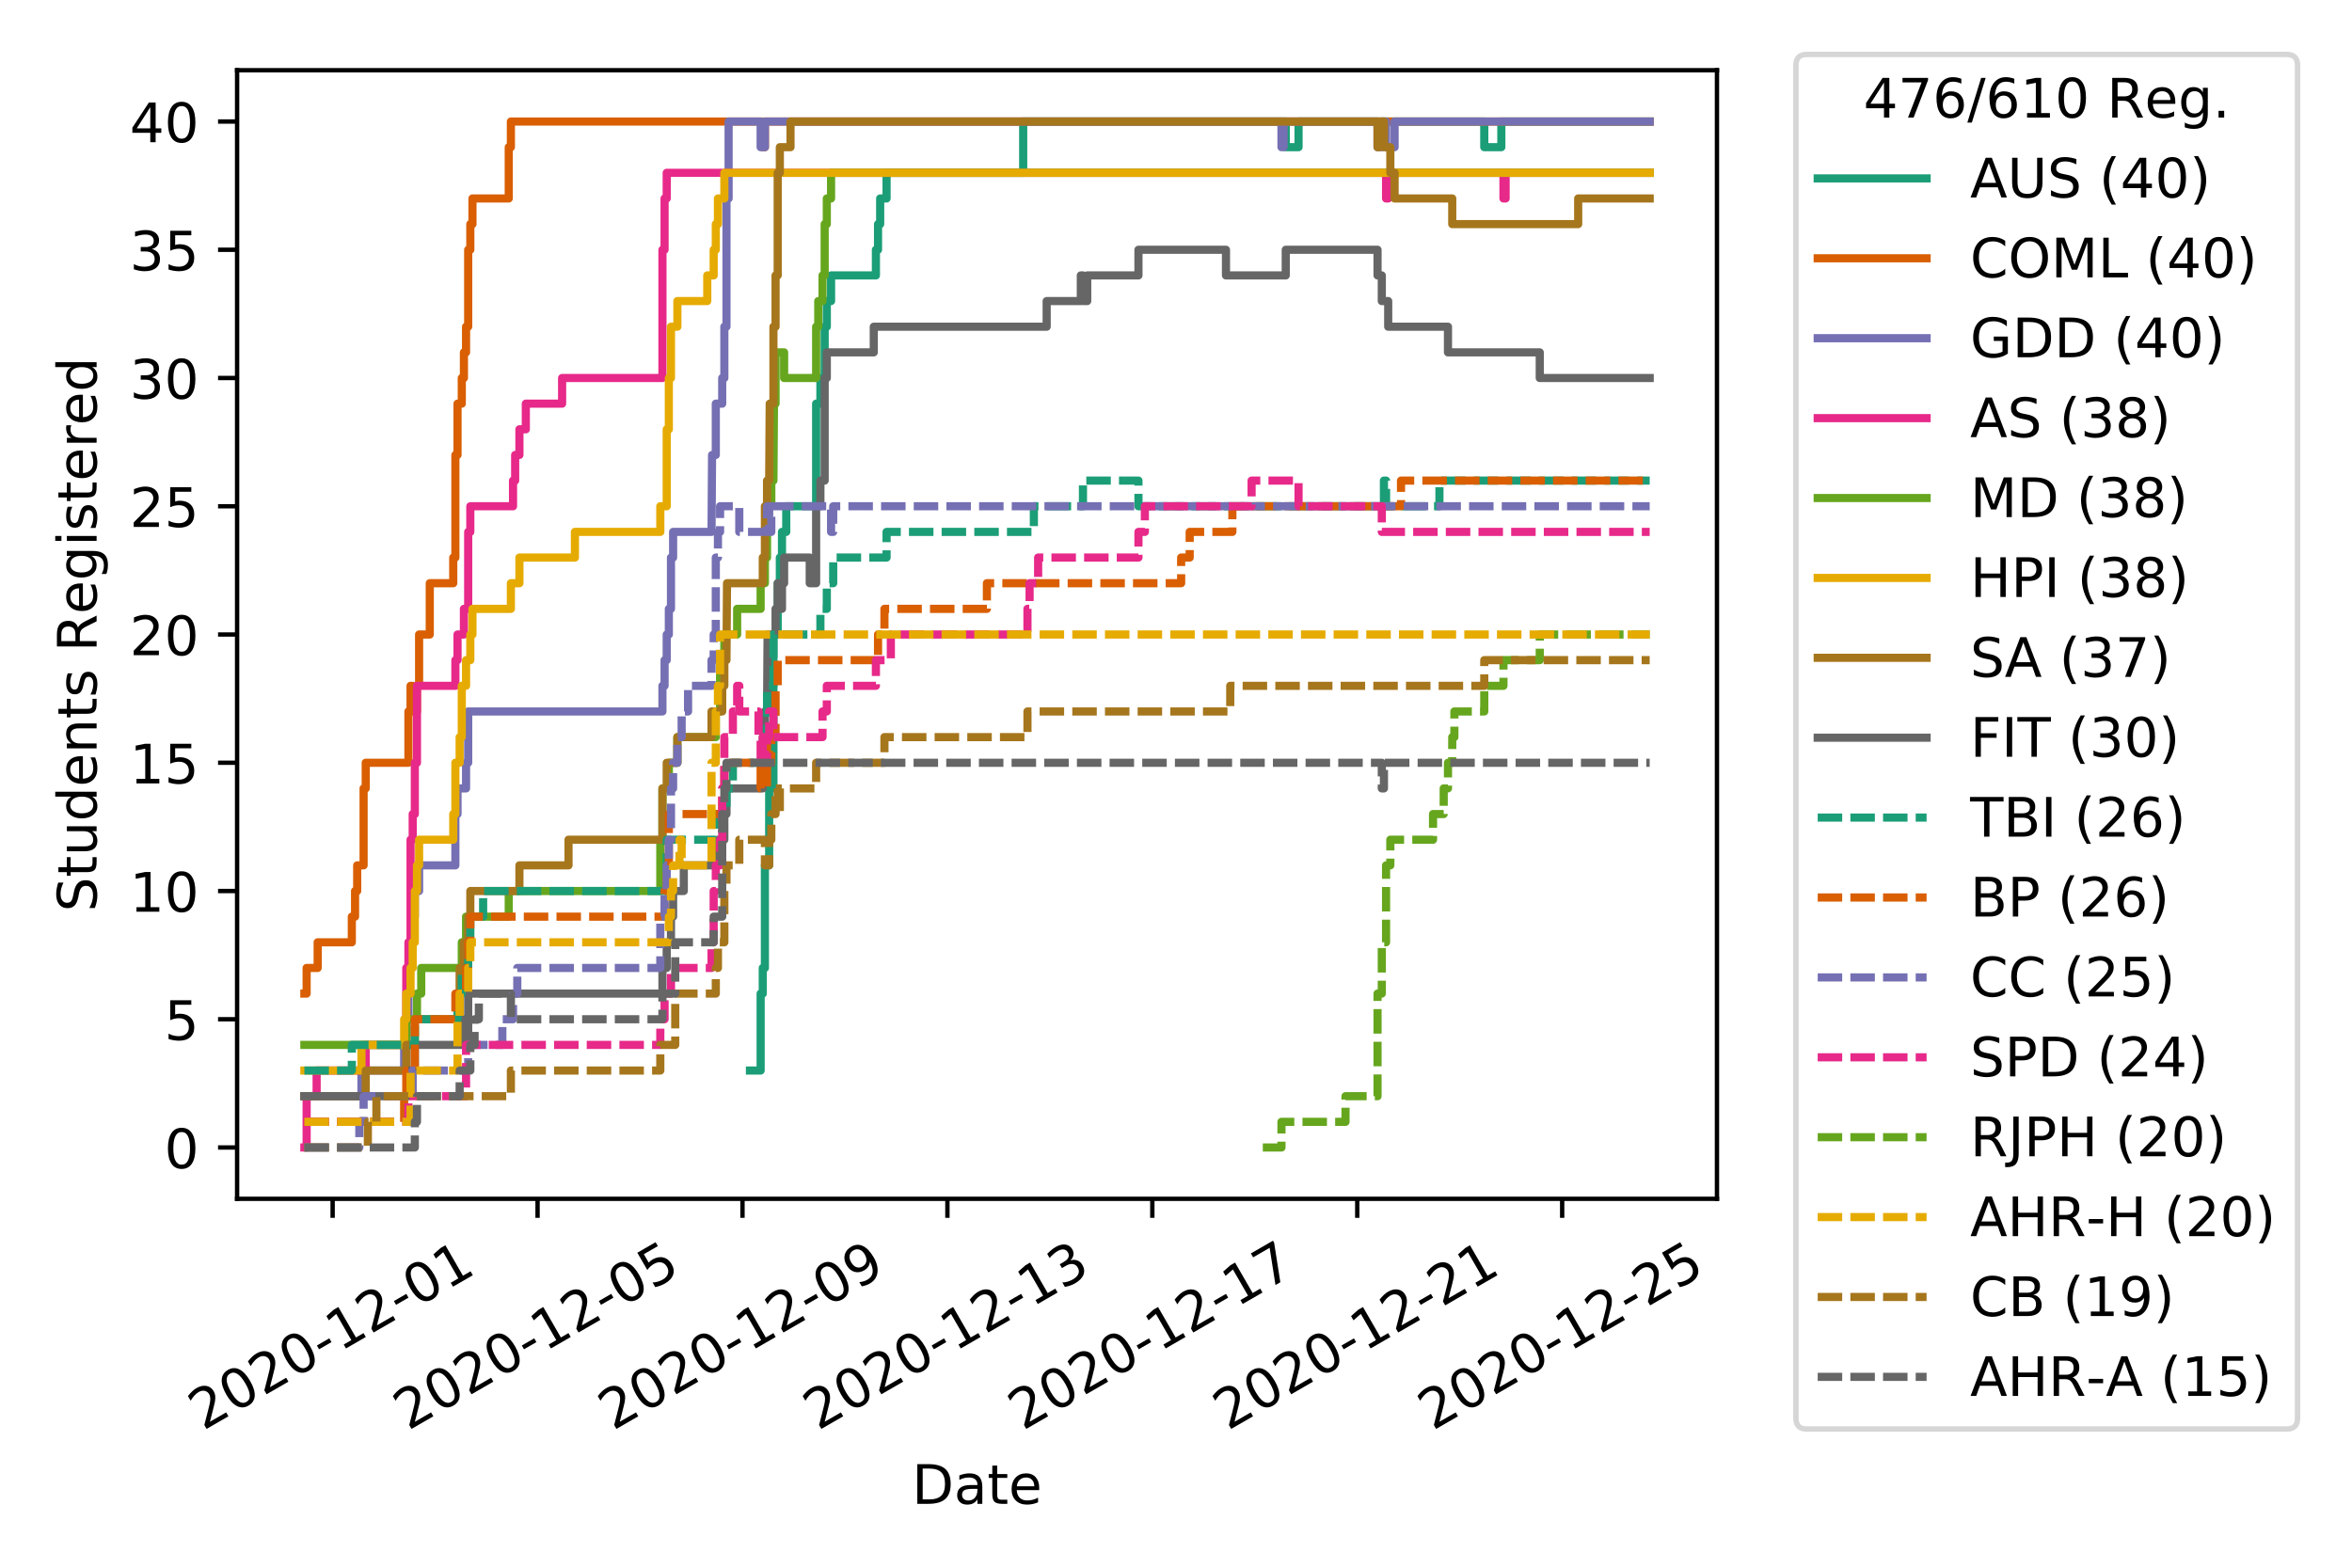 <?xml version="1.0" encoding="utf-8" standalone="no"?>
<!DOCTYPE svg PUBLIC "-//W3C//DTD SVG 1.1//EN"
  "http://www.w3.org/Graphics/SVG/1.1/DTD/svg11.dtd">
<!-- Created with matplotlib (https://matplotlib.org/) -->
<svg height="288pt" version="1.1" viewBox="0 0 432 288" width="432pt" xmlns="http://www.w3.org/2000/svg" xmlns:xlink="http://www.w3.org/1999/xlink">
 <defs>
  <style type="text/css">
*{stroke-linecap:butt;stroke-linejoin:round;}
  </style>
 </defs>
 <g id="figure_1">
  <g id="patch_1">
   <path d="M 0 288 
L 432 288 
L 432 0 
L 0 0 
z
" style="fill:#ffffff;"/>
  </g>
  <g id="axes_1">
   <g id="patch_2">
    <path d="M 43.55 220.231 
L 315.36 220.231 
L 315.36 12.9 
L 43.55 12.9 
z
" style="fill:#ffffff;"/>
   </g>
   <g id="matplotlib.axis_1">
    <g id="xtick_1">
     <g id="line2d_1">
      <defs>
       <path d="M 0 0 
L 0 3.5 
" id="mb681895911" style="stroke:#000000;stroke-width:0.8;"/>
      </defs>
      <g>
       <use style="stroke:#000000;stroke-width:0.8;" x="61.097" xlink:href="#mb681895911" y="220.231"/>
      </g>
     </g>
     <g id="text_1">
      <!-- 2020-12-01 -->
      <defs>
       <path d="M 19.188 8.297 
L 53.609 8.297 
L 53.609 0 
L 7.328 0 
L 7.328 8.297 
Q 12.938 14.109 22.625 23.891 
Q 32.328 33.688 34.812 36.531 
Q 39.547 41.844 41.422 45.531 
Q 43.312 49.219 43.312 52.781 
Q 43.312 58.594 39.234 62.25 
Q 35.156 65.922 28.609 65.922 
Q 23.969 65.922 18.812 64.312 
Q 13.672 62.703 7.812 59.422 
L 7.812 69.391 
Q 13.766 71.781 18.938 73 
Q 24.125 74.219 28.422 74.219 
Q 39.75 74.219 46.484 68.547 
Q 53.219 62.891 53.219 53.422 
Q 53.219 48.922 51.531 44.891 
Q 49.859 40.875 45.406 35.406 
Q 44.188 33.984 37.641 27.219 
Q 31.109 20.453 19.188 8.297 
z
" id="DejaVuSans-50"/>
       <path d="M 31.781 66.406 
Q 24.172 66.406 20.328 58.906 
Q 16.5 51.422 16.5 36.375 
Q 16.5 21.391 20.328 13.891 
Q 24.172 6.391 31.781 6.391 
Q 39.453 6.391 43.281 13.891 
Q 47.125 21.391 47.125 36.375 
Q 47.125 51.422 43.281 58.906 
Q 39.453 66.406 31.781 66.406 
z
M 31.781 74.219 
Q 44.047 74.219 50.516 64.516 
Q 56.984 54.828 56.984 36.375 
Q 56.984 17.969 50.516 8.266 
Q 44.047 -1.422 31.781 -1.422 
Q 19.531 -1.422 13.062 8.266 
Q 6.594 17.969 6.594 36.375 
Q 6.594 54.828 13.062 64.516 
Q 19.531 74.219 31.781 74.219 
z
" id="DejaVuSans-48"/>
       <path d="M 4.891 31.391 
L 31.203 31.391 
L 31.203 23.391 
L 4.891 23.391 
z
" id="DejaVuSans-45"/>
       <path d="M 12.406 8.297 
L 28.516 8.297 
L 28.516 63.922 
L 10.984 60.406 
L 10.984 69.391 
L 28.422 72.906 
L 38.281 72.906 
L 38.281 8.297 
L 54.391 8.297 
L 54.391 0 
L 12.406 0 
z
" id="DejaVuSans-49"/>
      </defs>
      <g transform="translate(37.312 262.869)rotate(-30)scale(0.1 -0.1)">
       <use xlink:href="#DejaVuSans-50"/>
       <use x="63.623" xlink:href="#DejaVuSans-48"/>
       <use x="127.246" xlink:href="#DejaVuSans-50"/>
       <use x="190.869" xlink:href="#DejaVuSans-48"/>
       <use x="254.492" xlink:href="#DejaVuSans-45"/>
       <use x="290.576" xlink:href="#DejaVuSans-49"/>
       <use x="354.199" xlink:href="#DejaVuSans-50"/>
       <use x="417.822" xlink:href="#DejaVuSans-45"/>
       <use x="453.906" xlink:href="#DejaVuSans-48"/>
       <use x="517.529" xlink:href="#DejaVuSans-49"/>
      </g>
     </g>
    </g>
    <g id="xtick_2">
     <g id="line2d_2">
      <g>
       <use style="stroke:#000000;stroke-width:0.8;" x="98.736" xlink:href="#mb681895911" y="220.231"/>
      </g>
     </g>
     <g id="text_2">
      <!-- 2020-12-05 -->
      <defs>
       <path d="M 10.797 72.906 
L 49.516 72.906 
L 49.516 64.594 
L 19.828 64.594 
L 19.828 46.734 
Q 21.969 47.469 24.109 47.828 
Q 26.266 48.188 28.422 48.188 
Q 40.625 48.188 47.75 41.5 
Q 54.891 34.812 54.891 23.391 
Q 54.891 11.625 47.562 5.094 
Q 40.234 -1.422 26.906 -1.422 
Q 22.312 -1.422 17.547 -0.641 
Q 12.797 0.141 7.719 1.703 
L 7.719 11.625 
Q 12.109 9.234 16.797 8.062 
Q 21.484 6.891 26.703 6.891 
Q 35.156 6.891 40.078 11.328 
Q 45.016 15.766 45.016 23.391 
Q 45.016 31 40.078 35.438 
Q 35.156 39.891 26.703 39.891 
Q 22.75 39.891 18.812 39.016 
Q 14.891 38.141 10.797 36.281 
z
" id="DejaVuSans-53"/>
      </defs>
      <g transform="translate(74.951 262.869)rotate(-30)scale(0.1 -0.1)">
       <use xlink:href="#DejaVuSans-50"/>
       <use x="63.623" xlink:href="#DejaVuSans-48"/>
       <use x="127.246" xlink:href="#DejaVuSans-50"/>
       <use x="190.869" xlink:href="#DejaVuSans-48"/>
       <use x="254.492" xlink:href="#DejaVuSans-45"/>
       <use x="290.576" xlink:href="#DejaVuSans-49"/>
       <use x="354.199" xlink:href="#DejaVuSans-50"/>
       <use x="417.822" xlink:href="#DejaVuSans-45"/>
       <use x="453.906" xlink:href="#DejaVuSans-48"/>
       <use x="517.529" xlink:href="#DejaVuSans-53"/>
      </g>
     </g>
    </g>
    <g id="xtick_3">
     <g id="line2d_3">
      <g>
       <use style="stroke:#000000;stroke-width:0.8;" x="136.375" xlink:href="#mb681895911" y="220.231"/>
      </g>
     </g>
     <g id="text_3">
      <!-- 2020-12-09 -->
      <defs>
       <path d="M 10.984 1.516 
L 10.984 10.5 
Q 14.703 8.734 18.5 7.812 
Q 22.312 6.891 25.984 6.891 
Q 35.75 6.891 40.891 13.453 
Q 46.047 20.016 46.781 33.406 
Q 43.953 29.203 39.594 26.953 
Q 35.25 24.703 29.984 24.703 
Q 19.047 24.703 12.672 31.312 
Q 6.297 37.938 6.297 49.422 
Q 6.297 60.641 12.938 67.422 
Q 19.578 74.219 30.609 74.219 
Q 43.266 74.219 49.922 64.516 
Q 56.594 54.828 56.594 36.375 
Q 56.594 19.141 48.406 8.859 
Q 40.234 -1.422 26.422 -1.422 
Q 22.703 -1.422 18.891 -0.688 
Q 15.094 0.047 10.984 1.516 
z
M 30.609 32.422 
Q 37.25 32.422 41.125 36.953 
Q 45.016 41.5 45.016 49.422 
Q 45.016 57.281 41.125 61.844 
Q 37.25 66.406 30.609 66.406 
Q 23.969 66.406 20.094 61.844 
Q 16.219 57.281 16.219 49.422 
Q 16.219 41.5 20.094 36.953 
Q 23.969 32.422 30.609 32.422 
z
" id="DejaVuSans-57"/>
      </defs>
      <g transform="translate(112.589 262.869)rotate(-30)scale(0.1 -0.1)">
       <use xlink:href="#DejaVuSans-50"/>
       <use x="63.623" xlink:href="#DejaVuSans-48"/>
       <use x="127.246" xlink:href="#DejaVuSans-50"/>
       <use x="190.869" xlink:href="#DejaVuSans-48"/>
       <use x="254.492" xlink:href="#DejaVuSans-45"/>
       <use x="290.576" xlink:href="#DejaVuSans-49"/>
       <use x="354.199" xlink:href="#DejaVuSans-50"/>
       <use x="417.822" xlink:href="#DejaVuSans-45"/>
       <use x="453.906" xlink:href="#DejaVuSans-48"/>
       <use x="517.529" xlink:href="#DejaVuSans-57"/>
      </g>
     </g>
    </g>
    <g id="xtick_4">
     <g id="line2d_4">
      <g>
       <use style="stroke:#000000;stroke-width:0.8;" x="174.013" xlink:href="#mb681895911" y="220.231"/>
      </g>
     </g>
     <g id="text_4">
      <!-- 2020-12-13 -->
      <defs>
       <path d="M 40.578 39.312 
Q 47.656 37.797 51.625 33 
Q 55.609 28.219 55.609 21.188 
Q 55.609 10.406 48.188 4.484 
Q 40.766 -1.422 27.094 -1.422 
Q 22.516 -1.422 17.656 -0.516 
Q 12.797 0.391 7.625 2.203 
L 7.625 11.719 
Q 11.719 9.328 16.594 8.109 
Q 21.484 6.891 26.812 6.891 
Q 36.078 6.891 40.938 10.547 
Q 45.797 14.203 45.797 21.188 
Q 45.797 27.641 41.281 31.266 
Q 36.766 34.906 28.719 34.906 
L 20.219 34.906 
L 20.219 43.016 
L 29.109 43.016 
Q 36.375 43.016 40.234 45.922 
Q 44.094 48.828 44.094 54.297 
Q 44.094 59.906 40.109 62.906 
Q 36.141 65.922 28.719 65.922 
Q 24.656 65.922 20.016 65.031 
Q 15.375 64.156 9.812 62.312 
L 9.812 71.094 
Q 15.438 72.656 20.344 73.438 
Q 25.25 74.219 29.594 74.219 
Q 40.828 74.219 47.359 69.109 
Q 53.906 64.016 53.906 55.328 
Q 53.906 49.266 50.438 45.094 
Q 46.969 40.922 40.578 39.312 
z
" id="DejaVuSans-51"/>
      </defs>
      <g transform="translate(150.228 262.869)rotate(-30)scale(0.1 -0.1)">
       <use xlink:href="#DejaVuSans-50"/>
       <use x="63.623" xlink:href="#DejaVuSans-48"/>
       <use x="127.246" xlink:href="#DejaVuSans-50"/>
       <use x="190.869" xlink:href="#DejaVuSans-48"/>
       <use x="254.492" xlink:href="#DejaVuSans-45"/>
       <use x="290.576" xlink:href="#DejaVuSans-49"/>
       <use x="354.199" xlink:href="#DejaVuSans-50"/>
       <use x="417.822" xlink:href="#DejaVuSans-45"/>
       <use x="453.906" xlink:href="#DejaVuSans-49"/>
       <use x="517.529" xlink:href="#DejaVuSans-51"/>
      </g>
     </g>
    </g>
    <g id="xtick_5">
     <g id="line2d_5">
      <g>
       <use style="stroke:#000000;stroke-width:0.8;" x="211.652" xlink:href="#mb681895911" y="220.231"/>
      </g>
     </g>
     <g id="text_5">
      <!-- 2020-12-17 -->
      <defs>
       <path d="M 8.203 72.906 
L 55.078 72.906 
L 55.078 68.703 
L 28.609 0 
L 18.312 0 
L 43.219 64.594 
L 8.203 64.594 
z
" id="DejaVuSans-55"/>
      </defs>
      <g transform="translate(187.867 262.869)rotate(-30)scale(0.1 -0.1)">
       <use xlink:href="#DejaVuSans-50"/>
       <use x="63.623" xlink:href="#DejaVuSans-48"/>
       <use x="127.246" xlink:href="#DejaVuSans-50"/>
       <use x="190.869" xlink:href="#DejaVuSans-48"/>
       <use x="254.492" xlink:href="#DejaVuSans-45"/>
       <use x="290.576" xlink:href="#DejaVuSans-49"/>
       <use x="354.199" xlink:href="#DejaVuSans-50"/>
       <use x="417.822" xlink:href="#DejaVuSans-45"/>
       <use x="453.906" xlink:href="#DejaVuSans-49"/>
       <use x="517.529" xlink:href="#DejaVuSans-55"/>
      </g>
     </g>
    </g>
    <g id="xtick_6">
     <g id="line2d_6">
      <g>
       <use style="stroke:#000000;stroke-width:0.8;" x="249.291" xlink:href="#mb681895911" y="220.231"/>
      </g>
     </g>
     <g id="text_6">
      <!-- 2020-12-21 -->
      <g transform="translate(225.506 262.869)rotate(-30)scale(0.1 -0.1)">
       <use xlink:href="#DejaVuSans-50"/>
       <use x="63.623" xlink:href="#DejaVuSans-48"/>
       <use x="127.246" xlink:href="#DejaVuSans-50"/>
       <use x="190.869" xlink:href="#DejaVuSans-48"/>
       <use x="254.492" xlink:href="#DejaVuSans-45"/>
       <use x="290.576" xlink:href="#DejaVuSans-49"/>
       <use x="354.199" xlink:href="#DejaVuSans-50"/>
       <use x="417.822" xlink:href="#DejaVuSans-45"/>
       <use x="453.906" xlink:href="#DejaVuSans-50"/>
       <use x="517.529" xlink:href="#DejaVuSans-49"/>
      </g>
     </g>
    </g>
    <g id="xtick_7">
     <g id="line2d_7">
      <g>
       <use style="stroke:#000000;stroke-width:0.8;" x="286.929" xlink:href="#mb681895911" y="220.231"/>
      </g>
     </g>
     <g id="text_7">
      <!-- 2020-12-25 -->
      <g transform="translate(263.144 262.869)rotate(-30)scale(0.1 -0.1)">
       <use xlink:href="#DejaVuSans-50"/>
       <use x="63.623" xlink:href="#DejaVuSans-48"/>
       <use x="127.246" xlink:href="#DejaVuSans-50"/>
       <use x="190.869" xlink:href="#DejaVuSans-48"/>
       <use x="254.492" xlink:href="#DejaVuSans-45"/>
       <use x="290.576" xlink:href="#DejaVuSans-49"/>
       <use x="354.199" xlink:href="#DejaVuSans-50"/>
       <use x="417.822" xlink:href="#DejaVuSans-45"/>
       <use x="453.906" xlink:href="#DejaVuSans-50"/>
       <use x="517.529" xlink:href="#DejaVuSans-53"/>
      </g>
     </g>
    </g>
    <g id="text_8">
     <!-- Date -->
     <defs>
      <path d="M 19.672 64.797 
L 19.672 8.109 
L 31.594 8.109 
Q 46.688 8.109 53.688 14.938 
Q 60.688 21.781 60.688 36.531 
Q 60.688 51.172 53.688 57.984 
Q 46.688 64.797 31.594 64.797 
z
M 9.812 72.906 
L 30.078 72.906 
Q 51.266 72.906 61.172 64.094 
Q 71.094 55.281 71.094 36.531 
Q 71.094 17.672 61.125 8.828 
Q 51.172 0 30.078 0 
L 9.812 0 
z
" id="DejaVuSans-68"/>
      <path d="M 34.281 27.484 
Q 23.391 27.484 19.188 25 
Q 14.984 22.516 14.984 16.5 
Q 14.984 11.719 18.141 8.906 
Q 21.297 6.109 26.703 6.109 
Q 34.188 6.109 38.703 11.406 
Q 43.219 16.703 43.219 25.484 
L 43.219 27.484 
z
M 52.203 31.203 
L 52.203 0 
L 43.219 0 
L 43.219 8.297 
Q 40.141 3.328 35.547 0.953 
Q 30.953 -1.422 24.312 -1.422 
Q 15.922 -1.422 10.953 3.297 
Q 6 8.016 6 15.922 
Q 6 25.141 12.172 29.828 
Q 18.359 34.516 30.609 34.516 
L 43.219 34.516 
L 43.219 35.406 
Q 43.219 41.609 39.141 45 
Q 35.062 48.391 27.688 48.391 
Q 23 48.391 18.547 47.266 
Q 14.109 46.141 10.016 43.891 
L 10.016 52.203 
Q 14.938 54.109 19.578 55.047 
Q 24.219 56 28.609 56 
Q 40.484 56 46.344 49.844 
Q 52.203 43.703 52.203 31.203 
z
" id="DejaVuSans-97"/>
      <path d="M 18.312 70.219 
L 18.312 54.688 
L 36.812 54.688 
L 36.812 47.703 
L 18.312 47.703 
L 18.312 18.016 
Q 18.312 11.328 20.141 9.422 
Q 21.969 7.516 27.594 7.516 
L 36.812 7.516 
L 36.812 0 
L 27.594 0 
Q 17.188 0 13.234 3.875 
Q 9.281 7.766 9.281 18.016 
L 9.281 47.703 
L 2.688 47.703 
L 2.688 54.688 
L 9.281 54.688 
L 9.281 70.219 
z
" id="DejaVuSans-116"/>
      <path d="M 56.203 29.594 
L 56.203 25.203 
L 14.891 25.203 
Q 15.484 15.922 20.484 11.062 
Q 25.484 6.203 34.422 6.203 
Q 39.594 6.203 44.453 7.469 
Q 49.312 8.734 54.109 11.281 
L 54.109 2.781 
Q 49.266 0.734 44.188 -0.344 
Q 39.109 -1.422 33.891 -1.422 
Q 20.797 -1.422 13.156 6.188 
Q 5.516 13.812 5.516 26.812 
Q 5.516 40.234 12.766 48.109 
Q 20.016 56 32.328 56 
Q 43.359 56 49.781 48.891 
Q 56.203 41.797 56.203 29.594 
z
M 47.219 32.234 
Q 47.125 39.594 43.094 43.984 
Q 39.062 48.391 32.422 48.391 
Q 24.906 48.391 20.391 44.141 
Q 15.875 39.891 15.188 32.172 
z
" id="DejaVuSans-101"/>
     </defs>
     <g transform="translate(167.504 276.269)scale(0.1 -0.1)">
      <use xlink:href="#DejaVuSans-68"/>
      <use x="77.002" xlink:href="#DejaVuSans-97"/>
      <use x="138.281" xlink:href="#DejaVuSans-116"/>
      <use x="177.49" xlink:href="#DejaVuSans-101"/>
     </g>
    </g>
   </g>
   <g id="matplotlib.axis_2">
    <g id="ytick_1">
     <g id="line2d_8">
      <defs>
       <path d="M 0 0 
L -3.5 0 
" id="m7cac96b9f0" style="stroke:#000000;stroke-width:0.8;"/>
      </defs>
      <g>
       <use style="stroke:#000000;stroke-width:0.8;" x="43.55" xlink:href="#m7cac96b9f0" y="210.807"/>
      </g>
     </g>
     <g id="text_9">
      <!-- 0 -->
      <g transform="translate(30.188 214.606)scale(0.1 -0.1)">
       <use xlink:href="#DejaVuSans-48"/>
      </g>
     </g>
    </g>
    <g id="ytick_2">
     <g id="line2d_9">
      <g>
       <use style="stroke:#000000;stroke-width:0.8;" x="43.55" xlink:href="#m7cac96b9f0" y="187.246"/>
      </g>
     </g>
     <g id="text_10">
      <!-- 5 -->
      <g transform="translate(30.188 191.046)scale(0.1 -0.1)">
       <use xlink:href="#DejaVuSans-53"/>
      </g>
     </g>
    </g>
    <g id="ytick_3">
     <g id="line2d_10">
      <g>
       <use style="stroke:#000000;stroke-width:0.8;" x="43.55" xlink:href="#m7cac96b9f0" y="163.686"/>
      </g>
     </g>
     <g id="text_11">
      <!-- 10 -->
      <g transform="translate(23.825 167.485)scale(0.1 -0.1)">
       <use xlink:href="#DejaVuSans-49"/>
       <use x="63.623" xlink:href="#DejaVuSans-48"/>
      </g>
     </g>
    </g>
    <g id="ytick_4">
     <g id="line2d_11">
      <g>
       <use style="stroke:#000000;stroke-width:0.8;" x="43.55" xlink:href="#m7cac96b9f0" y="140.126"/>
      </g>
     </g>
     <g id="text_12">
      <!-- 15 -->
      <g transform="translate(23.825 143.925)scale(0.1 -0.1)">
       <use xlink:href="#DejaVuSans-49"/>
       <use x="63.623" xlink:href="#DejaVuSans-53"/>
      </g>
     </g>
    </g>
    <g id="ytick_5">
     <g id="line2d_12">
      <g>
       <use style="stroke:#000000;stroke-width:0.8;" x="43.55" xlink:href="#m7cac96b9f0" y="116.565"/>
      </g>
     </g>
     <g id="text_13">
      <!-- 20 -->
      <g transform="translate(23.825 120.365)scale(0.1 -0.1)">
       <use xlink:href="#DejaVuSans-50"/>
       <use x="63.623" xlink:href="#DejaVuSans-48"/>
      </g>
     </g>
    </g>
    <g id="ytick_6">
     <g id="line2d_13">
      <g>
       <use style="stroke:#000000;stroke-width:0.8;" x="43.55" xlink:href="#m7cac96b9f0" y="93.005"/>
      </g>
     </g>
     <g id="text_14">
      <!-- 25 -->
      <g transform="translate(23.825 96.804)scale(0.1 -0.1)">
       <use xlink:href="#DejaVuSans-50"/>
       <use x="63.623" xlink:href="#DejaVuSans-53"/>
      </g>
     </g>
    </g>
    <g id="ytick_7">
     <g id="line2d_14">
      <g>
       <use style="stroke:#000000;stroke-width:0.8;" x="43.55" xlink:href="#m7cac96b9f0" y="69.445"/>
      </g>
     </g>
     <g id="text_15">
      <!-- 30 -->
      <g transform="translate(23.825 73.244)scale(0.1 -0.1)">
       <use xlink:href="#DejaVuSans-51"/>
       <use x="63.623" xlink:href="#DejaVuSans-48"/>
      </g>
     </g>
    </g>
    <g id="ytick_8">
     <g id="line2d_15">
      <g>
       <use style="stroke:#000000;stroke-width:0.8;" x="43.55" xlink:href="#m7cac96b9f0" y="45.884"/>
      </g>
     </g>
     <g id="text_16">
      <!-- 35 -->
      <g transform="translate(23.825 49.684)scale(0.1 -0.1)">
       <use xlink:href="#DejaVuSans-51"/>
       <use x="63.623" xlink:href="#DejaVuSans-53"/>
      </g>
     </g>
    </g>
    <g id="ytick_9">
     <g id="line2d_16">
      <g>
       <use style="stroke:#000000;stroke-width:0.8;" x="43.55" xlink:href="#m7cac96b9f0" y="22.324"/>
      </g>
     </g>
     <g id="text_17">
      <!-- 40 -->
      <defs>
       <path d="M 37.797 64.312 
L 12.891 25.391 
L 37.797 25.391 
z
M 35.203 72.906 
L 47.609 72.906 
L 47.609 25.391 
L 58.016 25.391 
L 58.016 17.188 
L 47.609 17.188 
L 47.609 0 
L 37.797 0 
L 37.797 17.188 
L 4.891 17.188 
L 4.891 26.703 
z
" id="DejaVuSans-52"/>
      </defs>
      <g transform="translate(23.825 26.123)scale(0.1 -0.1)">
       <use xlink:href="#DejaVuSans-52"/>
       <use x="63.623" xlink:href="#DejaVuSans-48"/>
      </g>
     </g>
    </g>
    <g id="text_18">
     <!-- Students Registered -->
     <defs>
      <path d="M 53.516 70.516 
L 53.516 60.891 
Q 47.906 63.578 42.922 64.891 
Q 37.938 66.219 33.297 66.219 
Q 25.25 66.219 20.875 63.094 
Q 16.5 59.969 16.5 54.203 
Q 16.5 49.359 19.406 46.891 
Q 22.312 44.438 30.422 42.922 
L 36.375 41.703 
Q 47.406 39.594 52.656 34.297 
Q 57.906 29 57.906 20.125 
Q 57.906 9.516 50.797 4.047 
Q 43.703 -1.422 29.984 -1.422 
Q 24.812 -1.422 18.969 -0.25 
Q 13.141 0.922 6.891 3.219 
L 6.891 13.375 
Q 12.891 10.016 18.656 8.297 
Q 24.422 6.594 29.984 6.594 
Q 38.422 6.594 43.016 9.906 
Q 47.609 13.234 47.609 19.391 
Q 47.609 24.75 44.312 27.781 
Q 41.016 30.812 33.5 32.328 
L 27.484 33.5 
Q 16.453 35.688 11.516 40.375 
Q 6.594 45.062 6.594 53.422 
Q 6.594 63.094 13.406 68.656 
Q 20.219 74.219 32.172 74.219 
Q 37.312 74.219 42.625 73.281 
Q 47.953 72.359 53.516 70.516 
z
" id="DejaVuSans-83"/>
      <path d="M 8.5 21.578 
L 8.5 54.688 
L 17.484 54.688 
L 17.484 21.922 
Q 17.484 14.156 20.5 10.266 
Q 23.531 6.391 29.594 6.391 
Q 36.859 6.391 41.078 11.031 
Q 45.312 15.672 45.312 23.688 
L 45.312 54.688 
L 54.297 54.688 
L 54.297 0 
L 45.312 0 
L 45.312 8.406 
Q 42.047 3.422 37.719 1 
Q 33.406 -1.422 27.688 -1.422 
Q 18.266 -1.422 13.375 4.438 
Q 8.5 10.297 8.5 21.578 
z
M 31.109 56 
z
" id="DejaVuSans-117"/>
      <path d="M 45.406 46.391 
L 45.406 75.984 
L 54.391 75.984 
L 54.391 0 
L 45.406 0 
L 45.406 8.203 
Q 42.578 3.328 38.25 0.953 
Q 33.938 -1.422 27.875 -1.422 
Q 17.969 -1.422 11.734 6.484 
Q 5.516 14.406 5.516 27.297 
Q 5.516 40.188 11.734 48.094 
Q 17.969 56 27.875 56 
Q 33.938 56 38.25 53.625 
Q 42.578 51.266 45.406 46.391 
z
M 14.797 27.297 
Q 14.797 17.391 18.875 11.75 
Q 22.953 6.109 30.078 6.109 
Q 37.203 6.109 41.297 11.75 
Q 45.406 17.391 45.406 27.297 
Q 45.406 37.203 41.297 42.844 
Q 37.203 48.484 30.078 48.484 
Q 22.953 48.484 18.875 42.844 
Q 14.797 37.203 14.797 27.297 
z
" id="DejaVuSans-100"/>
      <path d="M 54.891 33.016 
L 54.891 0 
L 45.906 0 
L 45.906 32.719 
Q 45.906 40.484 42.875 44.328 
Q 39.844 48.188 33.797 48.188 
Q 26.516 48.188 22.312 43.547 
Q 18.109 38.922 18.109 30.906 
L 18.109 0 
L 9.078 0 
L 9.078 54.688 
L 18.109 54.688 
L 18.109 46.188 
Q 21.344 51.125 25.703 53.562 
Q 30.078 56 35.797 56 
Q 45.219 56 50.047 50.172 
Q 54.891 44.344 54.891 33.016 
z
" id="DejaVuSans-110"/>
      <path d="M 44.281 53.078 
L 44.281 44.578 
Q 40.484 46.531 36.375 47.5 
Q 32.281 48.484 27.875 48.484 
Q 21.188 48.484 17.844 46.438 
Q 14.5 44.391 14.5 40.281 
Q 14.5 37.156 16.891 35.375 
Q 19.281 33.594 26.516 31.984 
L 29.594 31.297 
Q 39.156 29.25 43.188 25.516 
Q 47.219 21.781 47.219 15.094 
Q 47.219 7.469 41.188 3.016 
Q 35.156 -1.422 24.609 -1.422 
Q 20.219 -1.422 15.453 -0.562 
Q 10.688 0.297 5.422 2 
L 5.422 11.281 
Q 10.406 8.688 15.234 7.391 
Q 20.062 6.109 24.812 6.109 
Q 31.156 6.109 34.562 8.281 
Q 37.984 10.453 37.984 14.406 
Q 37.984 18.062 35.516 20.016 
Q 33.062 21.969 24.703 23.781 
L 21.578 24.516 
Q 13.234 26.266 9.516 29.906 
Q 5.812 33.547 5.812 39.891 
Q 5.812 47.609 11.281 51.797 
Q 16.75 56 26.812 56 
Q 31.781 56 36.172 55.266 
Q 40.578 54.547 44.281 53.078 
z
" id="DejaVuSans-115"/>
      <path id="DejaVuSans-32"/>
      <path d="M 44.391 34.188 
Q 47.562 33.109 50.562 29.594 
Q 53.562 26.078 56.594 19.922 
L 66.609 0 
L 56 0 
L 46.688 18.703 
Q 43.062 26.031 39.672 28.422 
Q 36.281 30.812 30.422 30.812 
L 19.672 30.812 
L 19.672 0 
L 9.812 0 
L 9.812 72.906 
L 32.078 72.906 
Q 44.578 72.906 50.734 67.672 
Q 56.891 62.453 56.891 51.906 
Q 56.891 45.016 53.688 40.469 
Q 50.484 35.938 44.391 34.188 
z
M 19.672 64.797 
L 19.672 38.922 
L 32.078 38.922 
Q 39.203 38.922 42.844 42.219 
Q 46.484 45.516 46.484 51.906 
Q 46.484 58.297 42.844 61.547 
Q 39.203 64.797 32.078 64.797 
z
" id="DejaVuSans-82"/>
      <path d="M 45.406 27.984 
Q 45.406 37.75 41.375 43.109 
Q 37.359 48.484 30.078 48.484 
Q 22.859 48.484 18.828 43.109 
Q 14.797 37.75 14.797 27.984 
Q 14.797 18.266 18.828 12.891 
Q 22.859 7.516 30.078 7.516 
Q 37.359 7.516 41.375 12.891 
Q 45.406 18.266 45.406 27.984 
z
M 54.391 6.781 
Q 54.391 -7.172 48.188 -13.984 
Q 42 -20.797 29.203 -20.797 
Q 24.469 -20.797 20.266 -20.094 
Q 16.062 -19.391 12.109 -17.922 
L 12.109 -9.188 
Q 16.062 -11.328 19.922 -12.344 
Q 23.781 -13.375 27.781 -13.375 
Q 36.625 -13.375 41.016 -8.766 
Q 45.406 -4.156 45.406 5.172 
L 45.406 9.625 
Q 42.625 4.781 38.281 2.391 
Q 33.938 0 27.875 0 
Q 17.828 0 11.672 7.656 
Q 5.516 15.328 5.516 27.984 
Q 5.516 40.672 11.672 48.328 
Q 17.828 56 27.875 56 
Q 33.938 56 38.281 53.609 
Q 42.625 51.219 45.406 46.391 
L 45.406 54.688 
L 54.391 54.688 
z
" id="DejaVuSans-103"/>
      <path d="M 9.422 54.688 
L 18.406 54.688 
L 18.406 0 
L 9.422 0 
z
M 9.422 75.984 
L 18.406 75.984 
L 18.406 64.594 
L 9.422 64.594 
z
" id="DejaVuSans-105"/>
      <path d="M 41.109 46.297 
Q 39.594 47.172 37.812 47.578 
Q 36.031 48 33.891 48 
Q 26.266 48 22.188 43.047 
Q 18.109 38.094 18.109 28.812 
L 18.109 0 
L 9.078 0 
L 9.078 54.688 
L 18.109 54.688 
L 18.109 46.188 
Q 20.953 51.172 25.484 53.578 
Q 30.031 56 36.531 56 
Q 37.453 56 38.578 55.875 
Q 39.703 55.766 41.062 55.516 
z
" id="DejaVuSans-114"/>
     </defs>
     <g transform="translate(17.745 167.499)rotate(-90)scale(0.1 -0.1)">
      <use xlink:href="#DejaVuSans-83"/>
      <use x="63.477" xlink:href="#DejaVuSans-116"/>
      <use x="102.686" xlink:href="#DejaVuSans-117"/>
      <use x="166.064" xlink:href="#DejaVuSans-100"/>
      <use x="229.541" xlink:href="#DejaVuSans-101"/>
      <use x="291.064" xlink:href="#DejaVuSans-110"/>
      <use x="354.443" xlink:href="#DejaVuSans-116"/>
      <use x="393.652" xlink:href="#DejaVuSans-115"/>
      <use x="445.752" xlink:href="#DejaVuSans-32"/>
      <use x="477.539" xlink:href="#DejaVuSans-82"/>
      <use x="546.959" xlink:href="#DejaVuSans-101"/>
      <use x="608.482" xlink:href="#DejaVuSans-103"/>
      <use x="671.959" xlink:href="#DejaVuSans-105"/>
      <use x="699.742" xlink:href="#DejaVuSans-115"/>
      <use x="751.842" xlink:href="#DejaVuSans-116"/>
      <use x="791.051" xlink:href="#DejaVuSans-101"/>
      <use x="852.574" xlink:href="#DejaVuSans-114"/>
      <use x="893.656" xlink:href="#DejaVuSans-101"/>
      <use x="955.18" xlink:href="#DejaVuSans-100"/>
     </g>
    </g>
   </g>
   <g id="line2d_17">
    <path clip-path="url(#pbd569aab81)" d="M 137.748 196.67 
L 139.708 196.67 
L 139.708 182.534 
L 139.806 182.534 
L 140.1 182.534 
L 140.1 177.822 
L 140.198 177.822 
L 140.492 177.822 
L 140.492 158.974 
L 140.59 158.974 
L 141.276 158.974 
L 141.276 144.838 
L 141.374 144.838 
L 142.06 144.838 
L 142.06 116.565 
L 142.158 116.565 
L 142.844 116.565 
L 142.844 107.141 
L 142.942 107.141 
L 143.237 107.141 
L 143.237 102.429 
L 143.335 102.429 
L 143.629 102.429 
L 143.629 97.717 
L 143.727 97.717 
L 144.413 97.717 
L 144.413 93.005 
L 144.511 93.005 
L 149.902 93.005 
L 149.902 74.157 
L 150 74.157 
L 150.686 74.157 
L 150.686 69.445 
L 150.784 69.445 
L 151.47 69.445 
L 151.47 60.021 
L 151.568 60.021 
L 151.862 60.021 
L 151.862 55.309 
L 151.96 55.309 
L 152.646 55.309 
L 152.646 50.597 
L 152.744 50.597 
L 160.88 50.597 
L 160.88 45.884 
L 160.978 45.884 
L 161.272 45.884 
L 161.272 41.172 
L 161.37 41.172 
L 161.664 41.172 
L 161.664 36.46 
L 161.762 36.46 
L 162.84 36.46 
L 162.84 31.748 
L 162.938 31.748 
L 187.932 31.748 
L 187.932 22.324 
L 188.031 22.324 
L 236.157 22.324 
L 236.157 27.036 
L 236.255 27.036 
L 238.509 27.036 
L 238.509 22.324 
L 238.608 22.324 
L 272.62 22.324 
L 272.62 27.036 
L 272.718 27.036 
L 275.756 27.036 
L 275.756 22.324 
L 275.854 22.324 
L 303.005 22.324 
L 303.005 22.324 
" style="fill:none;stroke:#1b9e77;stroke-linecap:square;stroke-width:1.5;"/>
   </g>
   <g id="line2d_18">
    <path clip-path="url(#pbd569aab81)" d="M 55.905 182.534 
L 56.318 182.534 
L 56.318 177.822 
L 56.426 177.822 
L 58.347 177.822 
L 58.347 173.11 
L 64.62 173.11 
L 64.62 168.398 
L 65.215 168.398 
L 65.215 163.686 
L 65.313 163.686 
L 65.607 163.686 
L 65.607 158.974 
L 65.705 158.974 
L 66.783 158.974 
L 66.783 144.838 
L 66.881 144.838 
L 67.175 144.838 
L 67.175 140.126 
L 67.273 140.126 
L 75.016 140.126 
L 75.016 130.702 
L 75.114 130.702 
L 75.408 130.702 
L 75.408 125.99 
L 75.506 125.99 
L 75.801 125.99 
L 75.801 130.702 
L 75.899 130.702 
L 76.585 130.702 
L 76.585 125.99 
L 76.683 125.99 
L 76.977 125.99 
L 76.977 116.565 
L 77.075 116.565 
L 78.937 116.565 
L 78.937 107.141 
L 79.035 107.141 
L 83.25 107.141 
L 83.25 102.429 
L 83.348 102.429 
L 83.642 102.429 
L 83.642 83.581 
L 83.74 83.581 
L 84.034 83.581 
L 84.034 74.157 
L 84.132 74.157 
L 84.818 74.157 
L 84.818 69.445 
L 84.916 69.445 
L 85.21 69.445 
L 85.21 64.733 
L 85.308 64.733 
L 85.602 64.733 
L 85.602 60.021 
L 85.7 60.021 
L 85.994 60.021 
L 85.994 45.884 
L 86.092 45.884 
L 86.386 45.884 
L 86.386 41.172 
L 86.484 41.172 
L 86.779 41.172 
L 86.779 36.46 
L 86.877 36.46 
L 93.444 36.46 
L 93.444 27.036 
L 93.542 27.036 
L 93.836 27.036 
L 93.836 22.324 
L 93.934 22.324 
L 140.1 22.324 
L 140.1 27.036 
L 140.198 27.036 
L 140.492 27.036 
L 140.492 22.324 
L 140.59 22.324 
L 303.005 22.324 
L 303.005 22.324 
" style="fill:none;stroke:#d95f02;stroke-linecap:square;stroke-width:1.5;"/>
   </g>
   <g id="line2d_19">
    <path clip-path="url(#pbd569aab81)" d="M 55.905 201.383 
L 66.391 201.383 
L 66.391 196.67 
L 66.489 196.67 
L 74.232 196.67 
L 74.232 191.958 
L 74.33 191.958 
L 74.624 191.958 
L 74.624 187.246 
L 74.722 187.246 
L 75.016 187.246 
L 75.016 177.822 
L 75.114 177.822 
L 75.408 177.822 
L 75.408 173.11 
L 75.506 173.11 
L 75.801 173.11 
L 75.801 168.398 
L 75.899 168.398 
L 76.193 168.398 
L 76.193 163.686 
L 76.291 163.686 
L 76.977 163.686 
L 76.977 158.974 
L 77.075 158.974 
L 83.642 158.974 
L 83.642 149.55 
L 83.74 149.55 
L 84.034 149.55 
L 84.034 144.838 
L 84.132 144.838 
L 85.602 144.838 
L 85.602 140.126 
L 85.7 140.126 
L 85.994 140.126 
L 85.994 130.702 
L 86.092 130.702 
L 121.673 130.702 
L 121.673 125.99 
L 121.771 125.99 
L 122.065 125.99 
L 122.065 121.277 
L 122.163 121.277 
L 122.457 121.277 
L 122.457 116.565 
L 122.555 116.565 
L 122.849 116.565 
L 122.849 111.853 
L 122.947 111.853 
L 123.241 111.853 
L 123.241 102.429 
L 123.339 102.429 
L 123.633 102.429 
L 123.633 97.717 
L 123.731 97.717 
L 130.69 97.717 
L 130.788 83.581 
L 130.788 83.581 
L 131.474 83.581 
L 131.474 74.157 
L 131.572 74.157 
L 132.651 74.157 
L 132.651 69.445 
L 132.749 69.445 
L 133.043 69.445 
L 133.043 60.021 
L 133.141 60.021 
L 133.435 60.021 
L 133.435 36.46 
L 133.533 36.46 
L 133.827 36.46 
L 133.827 22.324 
L 133.925 22.324 
L 139.708 22.324 
L 139.708 27.036 
L 139.806 27.036 
L 140.492 27.036 
L 140.492 22.324 
L 140.59 22.324 
L 235.373 22.324 
L 235.373 27.036 
L 235.471 27.036 
L 235.765 27.036 
L 235.765 22.324 
L 235.863 22.324 
L 253.016 22.324 
L 253.016 27.036 
L 253.114 27.036 
L 253.8 27.036 
L 253.8 22.324 
L 253.898 22.324 
L 254.584 22.324 
L 254.584 27.036 
L 254.682 27.036 
L 256.153 27.036 
L 256.153 22.324 
L 256.251 22.324 
L 303.005 22.324 
L 303.005 22.324 
" style="fill:none;stroke:#7570b3;stroke-linecap:square;stroke-width:1.5;"/>
   </g>
   <g id="line2d_20">
    <path clip-path="url(#pbd569aab81)" d="M 55.905 210.807 
L 56.318 210.807 
L 56.318 201.383 
L 56.426 201.383 
L 58.157 201.383 
L 58.157 196.67 
L 58.268 196.67 
L 67.175 196.67 
L 67.175 191.958 
L 67.273 191.958 
L 74.624 191.958 
L 74.624 177.822 
L 74.722 177.822 
L 75.016 177.822 
L 75.016 173.11 
L 75.114 173.11 
L 75.408 173.11 
L 75.408 154.262 
L 75.506 154.262 
L 75.801 154.262 
L 75.801 149.55 
L 75.899 149.55 
L 76.193 149.55 
L 76.193 140.126 
L 76.291 140.126 
L 76.585 140.126 
L 76.585 125.99 
L 76.683 125.99 
L 83.642 125.99 
L 83.642 121.277 
L 83.74 121.277 
L 84.034 121.277 
L 84.034 116.565 
L 84.132 116.565 
L 85.21 116.565 
L 85.21 111.853 
L 85.308 111.853 
L 85.994 111.853 
L 85.994 97.717 
L 86.092 97.717 
L 86.386 97.717 
L 86.386 93.005 
L 86.484 93.005 
L 94.228 93.005 
L 94.228 88.293 
L 94.326 88.293 
L 94.62 88.293 
L 94.62 83.581 
L 94.718 83.581 
L 95.404 83.581 
L 95.404 78.869 
L 95.502 78.869 
L 96.58 78.869 
L 96.58 74.157 
L 96.678 74.157 
L 103.245 74.157 
L 103.245 69.445 
L 103.343 69.445 
L 121.673 69.445 
L 121.673 45.884 
L 121.771 45.884 
L 122.065 45.884 
L 122.065 36.46 
L 122.163 36.46 
L 122.457 36.46 
L 122.457 31.748 
L 122.555 31.748 
L 254.584 31.748 
L 254.584 36.46 
L 254.682 36.46 
L 254.976 36.46 
L 254.976 31.748 
L 255.074 31.748 
L 276.148 31.748 
L 276.148 36.46 
L 276.246 36.46 
L 276.54 36.46 
L 276.54 31.748 
L 276.638 31.748 
L 303.005 31.748 
L 303.005 31.748 
" style="fill:none;stroke:#e7298a;stroke-linecap:square;stroke-width:1.5;"/>
   </g>
   <g id="line2d_21">
    <path clip-path="url(#pbd569aab81)" d="M 55.905 191.958 
L 74.624 191.958 
L 74.624 187.246 
L 74.722 187.246 
L 76.585 187.246 
L 76.585 182.534 
L 76.683 182.534 
L 77.369 182.534 
L 77.369 177.822 
L 77.467 177.822 
L 84.818 177.822 
L 84.818 173.11 
L 84.916 173.11 
L 85.602 173.11 
L 85.602 168.398 
L 85.7 168.398 
L 93.444 168.398 
L 93.444 163.686 
L 93.542 163.686 
L 121.281 163.686 
L 121.281 154.262 
L 121.379 154.262 
L 121.673 154.262 
L 121.673 144.838 
L 121.771 144.838 
L 122.849 144.838 
L 122.849 140.126 
L 122.947 140.126 
L 124.417 140.126 
L 124.417 135.414 
L 124.515 135.414 
L 131.474 135.414 
L 131.474 130.702 
L 131.572 130.702 
L 132.259 130.702 
L 132.259 121.277 
L 132.357 121.277 
L 133.043 121.277 
L 133.043 116.565 
L 133.141 116.565 
L 135.395 116.565 
L 135.395 111.853 
L 135.493 111.853 
L 139.708 111.853 
L 139.708 107.141 
L 139.806 107.141 
L 140.492 107.141 
L 140.492 102.429 
L 140.59 102.429 
L 140.884 102.429 
L 140.884 93.005 
L 140.982 93.005 
L 141.668 93.005 
L 141.668 88.293 
L 141.766 88.293 
L 142.06 88.293 
L 142.158 74.157 
L 142.158 74.157 
L 142.452 74.157 
L 142.452 64.733 
L 142.55 64.733 
L 144.021 64.733 
L 144.021 69.445 
L 144.119 69.445 
L 149.902 69.445 
L 149.902 60.021 
L 150 60.021 
L 150.294 60.021 
L 150.294 55.309 
L 150.392 55.309 
L 151.078 55.309 
L 151.078 50.597 
L 151.176 50.597 
L 151.47 50.597 
L 151.47 41.172 
L 151.568 41.172 
L 151.862 41.172 
L 151.862 36.46 
L 151.96 36.46 
L 152.646 36.46 
L 152.646 31.748 
L 152.744 31.748 
L 303.005 31.748 
L 303.005 31.748 
" style="fill:none;stroke:#66a61e;stroke-linecap:square;stroke-width:1.5;"/>
   </g>
   <g id="line2d_22">
    <path clip-path="url(#pbd569aab81)" d="M 55.905 196.67 
L 66.391 196.67 
L 66.391 191.958 
L 66.489 191.958 
L 74.232 191.958 
L 74.232 187.246 
L 74.33 187.246 
L 74.624 187.246 
L 74.624 182.534 
L 74.722 182.534 
L 75.408 182.534 
L 75.408 177.822 
L 75.506 177.822 
L 75.801 177.822 
L 75.801 173.11 
L 75.899 173.11 
L 76.193 173.11 
L 76.193 163.686 
L 76.291 163.686 
L 76.585 163.686 
L 76.585 158.974 
L 76.683 158.974 
L 76.977 158.974 
L 76.977 154.262 
L 77.075 154.262 
L 83.25 154.262 
L 83.25 149.55 
L 83.348 149.55 
L 83.642 149.55 
L 83.642 140.126 
L 83.74 140.126 
L 84.426 140.126 
L 84.426 135.414 
L 84.524 135.414 
L 84.818 135.414 
L 84.818 125.99 
L 84.916 125.99 
L 85.602 125.99 
L 85.602 121.277 
L 85.7 121.277 
L 86.386 121.277 
L 86.386 116.565 
L 86.484 116.565 
L 86.779 116.565 
L 86.779 111.853 
L 86.877 111.853 
L 93.836 111.853 
L 93.836 107.141 
L 93.934 107.141 
L 95.404 107.141 
L 95.404 102.429 
L 95.502 102.429 
L 105.598 102.429 
L 105.598 97.717 
L 105.696 97.717 
L 121.281 97.717 
L 121.281 93.005 
L 121.379 93.005 
L 122.457 93.005 
L 122.457 78.869 
L 122.555 78.869 
L 122.849 78.869 
L 122.849 69.445 
L 122.947 69.445 
L 123.241 69.445 
L 123.241 60.021 
L 123.339 60.021 
L 124.417 60.021 
L 124.417 55.309 
L 124.515 55.309 
L 129.906 55.309 
L 129.906 50.597 
L 130.004 50.597 
L 131.082 50.597 
L 131.082 45.884 
L 131.18 45.884 
L 131.474 45.884 
L 131.474 41.172 
L 131.572 41.172 
L 131.867 41.172 
L 131.867 36.46 
L 131.965 36.46 
L 133.043 36.46 
L 133.043 31.748 
L 133.141 31.748 
L 303.005 31.748 
L 303.005 31.748 
" style="fill:none;stroke:#e6ab02;stroke-linecap:square;stroke-width:1.5;"/>
   </g>
   <g id="line2d_23">
    <path clip-path="url(#pbd569aab81)" d="M 55.905 201.383 
L 67.175 201.383 
L 67.175 196.67 
L 67.273 196.67 
L 74.624 196.67 
L 74.624 191.958 
L 74.722 191.958 
L 76.193 191.958 
L 76.193 187.246 
L 76.291 187.246 
L 84.426 187.246 
L 84.426 177.822 
L 84.524 177.822 
L 85.21 177.822 
L 85.21 173.11 
L 85.308 173.11 
L 85.994 173.11 
L 85.994 168.398 
L 86.092 168.398 
L 86.386 168.398 
L 86.386 163.686 
L 86.484 163.686 
L 95.404 163.686 
L 95.404 158.974 
L 95.502 158.974 
L 104.422 158.974 
L 104.422 154.262 
L 104.52 154.262 
L 121.673 154.262 
L 121.673 144.838 
L 121.771 144.838 
L 122.457 144.838 
L 122.457 140.126 
L 122.555 140.126 
L 124.417 140.126 
L 124.417 135.414 
L 124.515 135.414 
L 130.69 135.414 
L 130.69 130.702 
L 130.788 130.702 
L 132.651 130.702 
L 132.651 125.99 
L 132.749 125.99 
L 133.043 125.99 
L 133.043 121.277 
L 133.141 121.277 
L 133.435 121.277 
L 133.533 107.141 
L 133.533 107.141 
L 140.1 107.141 
L 140.1 102.429 
L 140.198 102.429 
L 140.492 102.429 
L 140.492 93.005 
L 140.59 93.005 
L 140.884 93.005 
L 140.884 88.293 
L 140.982 88.293 
L 141.276 88.293 
L 141.374 74.157 
L 141.374 74.157 
L 142.06 74.157 
L 142.06 60.021 
L 142.158 60.021 
L 142.452 60.021 
L 142.452 50.597 
L 142.55 50.597 
L 142.844 50.597 
L 142.844 31.748 
L 142.942 31.748 
L 143.237 31.748 
L 143.237 27.036 
L 143.335 27.036 
L 145.197 27.036 
L 145.197 22.324 
L 145.295 22.324 
L 253.016 22.324 
L 253.016 27.036 
L 253.114 27.036 
L 253.408 27.036 
L 253.408 22.324 
L 253.506 22.324 
L 254.192 22.324 
L 254.192 27.036 
L 254.29 27.036 
L 255.368 27.036 
L 255.368 31.748 
L 255.467 31.748 
L 256.153 31.748 
L 256.153 36.46 
L 256.251 36.46 
L 266.739 36.46 
L 266.739 41.172 
L 266.837 41.172 
L 289.871 41.172 
L 289.871 36.46 
L 289.969 36.46 
L 303.005 36.46 
L 303.005 36.46 
" style="fill:none;stroke:#a6761d;stroke-linecap:square;stroke-width:1.5;"/>
   </g>
   <g id="line2d_24">
    <path clip-path="url(#pbd569aab81)" d="M 55.905 201.383 
L 75.016 201.383 
L 75.016 196.67 
L 75.114 196.67 
L 76.193 196.67 
L 76.193 191.958 
L 76.291 191.958 
L 84.818 191.958 
L 84.818 187.246 
L 84.916 187.246 
L 85.602 187.246 
L 85.602 191.958 
L 85.7 191.958 
L 85.994 191.958 
L 85.994 182.534 
L 86.092 182.534 
L 121.673 182.534 
L 121.673 177.822 
L 121.771 177.822 
L 122.457 177.822 
L 122.457 173.11 
L 122.555 173.11 
L 123.241 173.11 
L 123.241 168.398 
L 123.339 168.398 
L 123.633 168.398 
L 123.633 163.686 
L 123.731 163.686 
L 125.593 163.686 
L 125.593 158.974 
L 125.691 158.974 
L 131.867 158.974 
L 131.867 154.262 
L 131.965 154.262 
L 133.043 154.262 
L 133.043 149.55 
L 133.141 149.55 
L 133.435 149.55 
L 133.435 144.838 
L 133.533 144.838 
L 140.1 144.838 
L 140.1 135.414 
L 140.198 135.414 
L 140.492 135.414 
L 140.492 130.702 
L 140.59 130.702 
L 140.884 130.702 
L 140.982 116.565 
L 140.982 116.565 
L 142.452 116.565 
L 142.452 111.853 
L 142.55 111.853 
L 142.844 111.853 
L 142.844 107.141 
L 142.942 107.141 
L 143.237 107.141 
L 143.237 111.853 
L 143.335 111.853 
L 143.629 111.853 
L 143.629 107.141 
L 143.727 107.141 
L 144.021 107.141 
L 144.021 102.429 
L 144.119 102.429 
L 148.726 102.429 
L 148.726 107.141 
L 148.823 107.141 
L 149.902 107.141 
L 149.902 93.005 
L 150 93.005 
L 150.686 93.005 
L 150.686 88.293 
L 150.784 88.293 
L 151.47 88.293 
L 151.47 69.445 
L 151.568 69.445 
L 151.862 69.445 
L 151.862 64.733 
L 151.96 64.733 
L 160.488 64.733 
L 160.488 60.021 
L 160.586 60.021 
L 192.245 60.021 
L 192.245 55.309 
L 192.343 55.309 
L 198.518 55.309 
L 198.518 50.597 
L 198.616 50.597 
L 198.91 50.597 
L 198.91 55.309 
L 199.008 55.309 
L 199.695 55.309 
L 199.695 50.597 
L 199.793 50.597 
L 209.104 50.597 
L 209.104 45.884 
L 209.202 45.884 
L 225.179 45.884 
L 225.179 50.597 
L 225.277 50.597 
L 236.157 50.597 
L 236.157 45.884 
L 236.255 45.884 
L 253.016 45.884 
L 253.016 50.597 
L 253.114 50.597 
L 253.8 50.597 
L 253.8 55.309 
L 253.898 55.309 
L 254.976 55.309 
L 254.976 60.021 
L 255.074 60.021 
L 265.954 60.021 
L 265.954 64.733 
L 266.052 64.733 
L 282.813 64.733 
L 282.813 69.445 
L 282.911 69.445 
L 303.005 69.445 
L 303.005 69.445 
" style="fill:none;stroke:#666666;stroke-linecap:square;stroke-width:1.5;"/>
   </g>
   <g id="line2d_25">
    <path clip-path="url(#pbd569aab81)" d="M 55.905 196.67 
L 64.62 196.67 
L 64.62 191.958 
L 76.193 191.958 
L 76.193 187.246 
L 76.291 187.246 
L 84.034 187.246 
L 84.034 182.534 
L 84.132 182.534 
L 84.818 182.534 
L 84.818 177.822 
L 84.916 177.822 
L 85.994 177.822 
L 85.994 173.11 
L 86.092 173.11 
L 86.386 173.11 
L 86.386 168.398 
L 86.484 168.398 
L 88.739 168.398 
L 88.739 163.686 
L 88.837 163.686 
L 122.457 163.686 
L 122.457 154.262 
L 122.555 154.262 
L 131.474 154.262 
L 131.474 149.55 
L 131.572 149.55 
L 133.435 149.55 
L 133.435 144.838 
L 133.533 144.838 
L 134.611 144.838 
L 134.611 140.126 
L 134.709 140.126 
L 140.492 140.126 
L 140.492 135.414 
L 140.59 135.414 
L 140.884 135.414 
L 140.884 125.99 
L 140.982 125.99 
L 142.06 125.99 
L 142.06 116.565 
L 142.158 116.565 
L 150.686 116.565 
L 150.686 111.853 
L 150.784 111.853 
L 151.862 111.853 
L 151.862 107.141 
L 151.96 107.141 
L 153.038 107.141 
L 153.038 102.429 
L 153.136 102.429 
L 162.84 102.429 
L 162.84 97.717 
L 162.938 97.717 
L 189.893 97.717 
L 189.893 93.005 
L 189.991 93.005 
L 198.91 93.005 
L 198.91 88.293 
L 199.008 88.293 
L 209.104 88.293 
L 209.104 93.005 
L 209.202 93.005 
L 254.192 93.005 
L 254.192 88.293 
L 254.29 88.293 
L 254.584 88.293 
L 254.584 93.005 
L 254.682 93.005 
L 264.386 93.005 
L 264.386 88.293 
L 264.484 88.293 
L 303.005 88.293 
L 303.005 88.293 
" style="fill:none;stroke:#1b9e77;stroke-dasharray:4.5,1.5;stroke-dashoffset:0;stroke-width:1.5;"/>
   </g>
   <g id="line2d_26">
    <path clip-path="url(#pbd569aab81)" d="M 55.905 206.095 
L 74.232 206.095 
L 74.232 201.383 
L 74.33 201.383 
L 74.624 201.383 
L 74.624 196.67 
L 74.722 196.67 
L 76.193 196.67 
L 76.193 187.246 
L 76.291 187.246 
L 83.642 187.246 
L 83.642 182.534 
L 83.74 182.534 
L 85.602 182.534 
L 85.602 177.822 
L 85.7 177.822 
L 85.994 177.822 
L 85.994 173.11 
L 86.092 173.11 
L 86.386 173.11 
L 86.386 168.398 
L 86.484 168.398 
L 122.065 168.398 
L 122.065 163.686 
L 122.163 163.686 
L 122.457 163.686 
L 122.457 158.974 
L 122.555 158.974 
L 122.849 158.974 
L 122.849 149.55 
L 122.947 149.55 
L 132.651 149.55 
L 132.651 144.838 
L 132.749 144.838 
L 133.043 144.838 
L 133.043 140.126 
L 133.141 140.126 
L 139.708 140.126 
L 139.708 144.838 
L 139.806 144.838 
L 140.884 144.838 
L 140.884 135.414 
L 140.982 135.414 
L 141.276 135.414 
L 141.276 140.126 
L 141.374 140.126 
L 141.668 140.126 
L 141.668 135.414 
L 141.766 135.414 
L 142.452 135.414 
L 142.452 125.99 
L 142.55 125.99 
L 142.844 125.99 
L 142.844 121.277 
L 142.942 121.277 
L 161.272 121.277 
L 161.272 116.565 
L 161.37 116.565 
L 162.448 116.565 
L 162.448 111.853 
L 162.546 111.853 
L 181.267 111.853 
L 181.267 107.141 
L 181.365 107.141 
L 216.946 107.141 
L 216.946 102.429 
L 217.044 102.429 
L 218.514 102.429 
L 218.514 97.717 
L 218.612 97.717 
L 226.355 97.717 
L 226.355 93.005 
L 226.453 93.005 
L 257.329 93.005 
L 257.329 88.293 
L 257.427 88.293 
L 303.005 88.293 
L 303.005 88.293 
" style="fill:none;stroke:#d95f02;stroke-dasharray:4.5,1.5;stroke-dashoffset:0;stroke-width:1.5;"/>
   </g>
   <g id="line2d_27">
    <path clip-path="url(#pbd569aab81)" d="M 55.905 210.807 
L 65.999 210.807 
L 65.999 206.095 
L 66.097 206.095 
L 66.783 206.095 
L 66.783 201.383 
L 66.881 201.383 
L 75.801 201.383 
L 75.801 196.67 
L 75.899 196.67 
L 85.994 196.67 
L 85.994 191.958 
L 86.092 191.958 
L 92.267 191.958 
L 92.267 187.246 
L 92.366 187.246 
L 94.228 187.246 
L 94.228 182.534 
L 94.326 182.534 
L 95.012 182.534 
L 95.012 177.822 
L 95.11 177.822 
L 121.281 177.822 
L 121.281 168.398 
L 121.379 168.398 
L 122.065 168.398 
L 122.065 163.686 
L 122.163 163.686 
L 122.457 163.686 
L 122.457 158.974 
L 122.555 158.974 
L 122.849 158.974 
L 122.849 154.262 
L 122.947 154.262 
L 123.241 154.262 
L 123.241 144.838 
L 123.339 144.838 
L 123.633 144.838 
L 123.633 140.126 
L 123.731 140.126 
L 124.417 140.126 
L 124.417 135.414 
L 124.515 135.414 
L 125.201 135.414 
L 125.201 130.702 
L 125.299 130.702 
L 126.378 130.702 
L 126.378 125.99 
L 126.476 125.99 
L 130.69 125.99 
L 130.69 121.277 
L 130.788 121.277 
L 131.082 121.277 
L 131.082 116.565 
L 131.18 116.565 
L 131.474 116.565 
L 131.474 102.429 
L 131.572 102.429 
L 131.867 102.429 
L 131.867 97.717 
L 131.965 97.717 
L 132.259 97.717 
L 132.259 93.005 
L 132.357 93.005 
L 135.787 93.005 
L 135.787 97.717 
L 135.885 97.717 
L 140.884 97.717 
L 140.884 93.005 
L 140.982 93.005 
L 141.276 93.005 
L 141.276 97.717 
L 141.374 97.717 
L 141.668 97.717 
L 141.668 93.005 
L 141.766 93.005 
L 152.646 93.005 
L 152.646 97.717 
L 152.744 97.717 
L 153.038 97.717 
L 153.038 93.005 
L 153.136 93.005 
L 303.005 93.005 
L 303.005 93.005 
" style="fill:none;stroke:#7570b3;stroke-dasharray:4.5,1.5;stroke-dashoffset:0;stroke-width:1.5;"/>
   </g>
   <g id="line2d_28">
    <path clip-path="url(#pbd569aab81)" d="M 55.905 206.095 
L 75.016 206.095 
L 75.016 201.383 
L 75.114 201.383 
L 85.602 201.383 
L 85.602 191.958 
L 85.7 191.958 
L 121.281 191.958 
L 121.281 187.246 
L 121.379 187.246 
L 122.065 187.246 
L 122.065 182.534 
L 122.163 182.534 
L 123.241 182.534 
L 123.241 177.822 
L 123.339 177.822 
L 130.69 177.822 
L 130.69 173.11 
L 130.788 173.11 
L 131.082 173.11 
L 131.082 163.686 
L 131.18 163.686 
L 131.474 163.686 
L 131.474 158.974 
L 131.572 158.974 
L 132.259 158.974 
L 132.259 154.262 
L 132.357 154.262 
L 132.651 154.262 
L 132.651 144.838 
L 132.749 144.838 
L 133.043 144.838 
L 133.043 135.414 
L 133.141 135.414 
L 134.611 135.414 
L 134.611 130.702 
L 134.709 130.702 
L 135.395 130.702 
L 135.395 125.99 
L 135.493 125.99 
L 135.787 125.99 
L 135.787 130.702 
L 135.885 130.702 
L 139.316 130.702 
L 139.316 135.414 
L 139.414 135.414 
L 139.708 135.414 
L 139.708 140.126 
L 139.806 140.126 
L 140.1 140.126 
L 140.1 135.414 
L 140.198 135.414 
L 140.492 135.414 
L 140.492 140.126 
L 140.59 140.126 
L 140.884 140.126 
L 140.884 135.414 
L 140.982 135.414 
L 141.276 135.414 
L 141.276 130.702 
L 141.374 130.702 
L 142.06 130.702 
L 142.06 135.414 
L 142.158 135.414 
L 151.078 135.414 
L 151.078 130.702 
L 151.176 130.702 
L 151.862 130.702 
L 151.862 125.99 
L 151.96 125.99 
L 160.88 125.99 
L 160.88 121.277 
L 160.978 121.277 
L 163.624 121.277 
L 163.624 116.565 
L 163.722 116.565 
L 188.717 116.565 
L 188.717 111.853 
L 188.815 111.853 
L 189.109 111.853 
L 189.109 107.141 
L 189.207 107.141 
L 190.677 107.141 
L 190.677 102.429 
L 190.775 102.429 
L 209.104 102.429 
L 209.104 97.717 
L 209.202 97.717 
L 210.28 97.717 
L 210.28 93.005 
L 210.379 93.005 
L 229.884 93.005 
L 229.884 88.293 
L 229.982 88.293 
L 238.509 88.293 
L 238.509 93.005 
L 238.608 93.005 
L 253.8 93.005 
L 253.8 97.717 
L 253.898 97.717 
L 303.005 97.717 
L 303.005 97.717 
" style="fill:none;stroke:#e7298a;stroke-dasharray:4.5,1.5;stroke-dashoffset:0;stroke-width:1.5;"/>
   </g>
   <g id="line2d_29">
    <path clip-path="url(#pbd569aab81)" d="M 231.942 210.807 
L 235.373 210.807 
L 235.373 206.095 
L 235.471 206.095 
L 247.135 206.095 
L 247.135 201.383 
L 247.233 201.383 
L 253.016 201.383 
L 253.016 182.534 
L 253.114 182.534 
L 253.8 182.534 
L 253.8 173.11 
L 253.898 173.11 
L 254.584 173.11 
L 254.584 158.974 
L 254.682 158.974 
L 255.368 158.974 
L 255.368 154.262 
L 255.467 154.262 
L 263.21 154.262 
L 263.21 149.55 
L 263.308 149.55 
L 265.17 149.55 
L 265.17 144.838 
L 265.268 144.838 
L 265.954 144.838 
L 265.954 140.126 
L 266.052 140.126 
L 266.739 140.126 
L 266.739 135.414 
L 266.837 135.414 
L 267.131 135.414 
L 267.131 130.702 
L 267.229 130.702 
L 272.62 130.702 
L 272.62 125.99 
L 272.718 125.99 
L 276.148 125.99 
L 276.148 121.277 
L 276.246 121.277 
L 282.813 121.277 
L 282.813 116.565 
L 282.911 116.565 
L 303.005 116.565 
L 303.005 116.565 
" style="fill:none;stroke:#66a61e;stroke-dasharray:4.5,1.5;stroke-dashoffset:0;stroke-width:1.5;"/>
   </g>
   <g id="line2d_30">
    <path clip-path="url(#pbd569aab81)" d="M 55.905 206.095 
L 75.408 206.095 
L 75.408 196.67 
L 75.506 196.67 
L 84.034 196.67 
L 84.034 187.246 
L 84.132 187.246 
L 84.426 187.246 
L 84.426 182.534 
L 84.524 182.534 
L 85.994 182.534 
L 85.994 177.822 
L 86.092 177.822 
L 86.386 177.822 
L 86.386 173.11 
L 86.484 173.11 
L 122.849 173.11 
L 122.849 168.398 
L 122.947 168.398 
L 123.241 168.398 
L 123.241 163.686 
L 123.339 163.686 
L 123.633 163.686 
L 123.633 158.974 
L 123.731 158.974 
L 124.809 158.974 
L 124.809 154.262 
L 124.907 154.262 
L 125.201 154.262 
L 125.201 158.974 
L 125.299 158.974 
L 130.69 158.974 
L 130.69 140.126 
L 130.788 140.126 
L 131.474 140.126 
L 131.474 130.702 
L 131.572 130.702 
L 131.867 130.702 
L 131.867 125.99 
L 131.965 125.99 
L 132.259 125.99 
L 132.259 116.565 
L 132.357 116.565 
L 303.005 116.565 
L 303.005 116.565 
" style="fill:none;stroke:#e6ab02;stroke-dasharray:4.5,1.5;stroke-dashoffset:0;stroke-width:1.5;"/>
   </g>
   <g id="line2d_31">
    <path clip-path="url(#pbd569aab81)" d="M 55.905 210.807 
L 67.567 210.807 
L 67.567 206.095 
L 67.665 206.095 
L 69.135 206.095 
L 69.135 201.383 
L 69.233 201.383 
L 93.836 201.383 
L 93.836 196.67 
L 93.934 196.67 
L 121.281 196.67 
L 121.281 191.958 
L 121.379 191.958 
L 124.025 191.958 
L 124.025 182.534 
L 124.123 182.534 
L 131.474 182.534 
L 131.474 177.822 
L 131.572 177.822 
L 131.867 177.822 
L 131.867 173.11 
L 131.965 173.11 
L 133.043 173.11 
L 133.043 163.686 
L 133.141 163.686 
L 133.435 163.686 
L 133.435 158.974 
L 133.533 158.974 
L 135.787 158.974 
L 135.787 154.262 
L 135.885 154.262 
L 140.492 154.262 
L 140.492 158.974 
L 140.59 158.974 
L 141.276 158.974 
L 141.276 154.262 
L 141.374 154.262 
L 141.668 154.262 
L 141.668 149.55 
L 141.766 149.55 
L 142.452 149.55 
L 142.452 144.838 
L 142.55 144.838 
L 142.844 144.838 
L 142.844 149.55 
L 142.942 149.55 
L 143.237 149.55 
L 143.237 144.838 
L 143.335 144.838 
L 149.902 144.838 
L 149.902 140.126 
L 150 140.126 
L 162.448 140.126 
L 162.448 135.414 
L 162.546 135.414 
L 188.717 135.414 
L 188.717 130.702 
L 188.815 130.702 
L 225.963 130.702 
L 225.963 125.99 
L 226.061 125.99 
L 272.62 125.99 
L 272.62 121.277 
L 272.718 121.277 
L 303.005 121.277 
L 303.005 121.277 
" style="fill:none;stroke:#a6761d;stroke-dasharray:4.5,1.5;stroke-dashoffset:0;stroke-width:1.5;"/>
   </g>
   <g id="line2d_32">
    <path clip-path="url(#pbd569aab81)" d="M 55.905 210.807 
L 76.193 210.807 
L 76.193 206.095 
L 76.291 206.095 
L 76.585 206.095 
L 76.585 201.383 
L 76.683 201.383 
L 84.426 201.383 
L 84.426 196.67 
L 84.524 196.67 
L 86.386 196.67 
L 86.386 191.958 
L 86.484 191.958 
L 87.171 191.958 
L 87.171 187.246 
L 87.269 187.246 
L 87.955 187.246 
L 87.955 182.534 
L 88.053 182.534 
L 93.836 182.534 
L 93.836 187.246 
L 93.934 187.246 
L 121.673 187.246 
L 121.673 182.534 
L 121.771 182.534 
L 124.025 182.534 
L 124.025 173.11 
L 124.123 173.11 
L 131.082 173.11 
L 131.082 168.398 
L 131.18 168.398 
L 132.651 168.398 
L 132.651 149.55 
L 132.749 149.55 
L 133.043 149.55 
L 133.043 144.838 
L 133.141 144.838 
L 133.435 144.838 
L 133.435 140.126 
L 133.533 140.126 
L 253.8 140.126 
L 253.8 144.838 
L 253.898 144.838 
L 254.192 144.838 
L 254.192 140.126 
L 254.29 140.126 
L 303.005 140.126 
L 303.005 140.126 
" style="fill:none;stroke:#666666;stroke-dasharray:4.5,1.5;stroke-dashoffset:0;stroke-width:1.5;"/>
   </g>
   <g id="line2d_33"/>
   <g id="line2d_34"/>
   <g id="line2d_35"/>
   <g id="line2d_36"/>
   <g id="line2d_37"/>
   <g id="line2d_38"/>
   <g id="line2d_39"/>
   <g id="line2d_40"/>
   <g id="line2d_41"/>
   <g id="line2d_42"/>
   <g id="line2d_43"/>
   <g id="line2d_44"/>
   <g id="line2d_45"/>
   <g id="line2d_46"/>
   <g id="line2d_47"/>
   <g id="line2d_48"/>
   <g id="line2d_49"/>
   <g id="patch_3">
    <path d="M 43.55 220.231 
L 43.55 12.9 
" style="fill:none;stroke:#000000;stroke-linecap:square;stroke-linejoin:miter;stroke-width:0.8;"/>
   </g>
   <g id="patch_4">
    <path d="M 315.36 220.231 
L 315.36 12.9 
" style="fill:none;stroke:#000000;stroke-linecap:square;stroke-linejoin:miter;stroke-width:0.8;"/>
   </g>
   <g id="patch_5">
    <path d="M 43.55 220.231 
L 315.36 220.231 
" style="fill:none;stroke:#000000;stroke-linecap:square;stroke-linejoin:miter;stroke-width:0.8;"/>
   </g>
   <g id="patch_6">
    <path d="M 43.55 12.9 
L 315.36 12.9 
" style="fill:none;stroke:#000000;stroke-linecap:square;stroke-linejoin:miter;stroke-width:0.8;"/>
   </g>
  </g>
  <g id="legend_1">
   <g id="patch_7">
    <path d="M 331.863 262.528 
L 420 262.528 
Q 422 262.528 422 260.528 
L 422 12 
Q 422 10 420 10 
L 331.863 10 
Q 329.863 10 329.863 12 
L 329.863 260.528 
Q 329.863 262.528 331.863 262.528 
z
" style="fill:#ffffff;opacity:0.8;stroke:#cccccc;stroke-linejoin:miter;"/>
   </g>
   <g id="text_19">
    <!-- 476/610 Reg. -->
    <defs>
     <path d="M 33.016 40.375 
Q 26.375 40.375 22.484 35.828 
Q 18.609 31.297 18.609 23.391 
Q 18.609 15.531 22.484 10.953 
Q 26.375 6.391 33.016 6.391 
Q 39.656 6.391 43.531 10.953 
Q 47.406 15.531 47.406 23.391 
Q 47.406 31.297 43.531 35.828 
Q 39.656 40.375 33.016 40.375 
z
M 52.594 71.297 
L 52.594 62.312 
Q 48.875 64.062 45.094 64.984 
Q 41.312 65.922 37.594 65.922 
Q 27.828 65.922 22.672 59.328 
Q 17.531 52.734 16.797 39.406 
Q 19.672 43.656 24.016 45.922 
Q 28.375 48.188 33.594 48.188 
Q 44.578 48.188 50.953 41.516 
Q 57.328 34.859 57.328 23.391 
Q 57.328 12.156 50.688 5.359 
Q 44.047 -1.422 33.016 -1.422 
Q 20.359 -1.422 13.672 8.266 
Q 6.984 17.969 6.984 36.375 
Q 6.984 53.656 15.188 63.938 
Q 23.391 74.219 37.203 74.219 
Q 40.922 74.219 44.703 73.484 
Q 48.484 72.75 52.594 71.297 
z
" id="DejaVuSans-54"/>
     <path d="M 25.391 72.906 
L 33.688 72.906 
L 8.297 -9.281 
L 0 -9.281 
z
" id="DejaVuSans-47"/>
     <path d="M 10.688 12.406 
L 21 12.406 
L 21 0 
L 10.688 0 
z
" id="DejaVuSans-46"/>
    </defs>
    <g transform="translate(342.259 21.598)scale(0.1 -0.1)">
     <use xlink:href="#DejaVuSans-52"/>
     <use x="63.623" xlink:href="#DejaVuSans-55"/>
     <use x="127.246" xlink:href="#DejaVuSans-54"/>
     <use x="190.869" xlink:href="#DejaVuSans-47"/>
     <use x="224.561" xlink:href="#DejaVuSans-54"/>
     <use x="288.184" xlink:href="#DejaVuSans-49"/>
     <use x="351.807" xlink:href="#DejaVuSans-48"/>
     <use x="415.43" xlink:href="#DejaVuSans-32"/>
     <use x="447.217" xlink:href="#DejaVuSans-82"/>
     <use x="516.637" xlink:href="#DejaVuSans-101"/>
     <use x="578.16" xlink:href="#DejaVuSans-103"/>
     <use x="641.637" xlink:href="#DejaVuSans-46"/>
    </g>
   </g>
   <g id="line2d_50">
    <path d="M 333.863 32.777 
L 353.863 32.777 
" style="fill:none;stroke:#1b9e77;stroke-linecap:square;stroke-width:1.5;"/>
   </g>
   <g id="line2d_51"/>
   <g id="text_20">
    <!-- AUS (40) -->
    <defs>
     <path d="M 34.188 63.188 
L 20.797 26.906 
L 47.609 26.906 
z
M 28.609 72.906 
L 39.797 72.906 
L 67.578 0 
L 57.328 0 
L 50.688 18.703 
L 17.828 18.703 
L 11.188 0 
L 0.781 0 
z
" id="DejaVuSans-65"/>
     <path d="M 8.688 72.906 
L 18.609 72.906 
L 18.609 28.609 
Q 18.609 16.891 22.844 11.734 
Q 27.094 6.594 36.625 6.594 
Q 46.094 6.594 50.344 11.734 
Q 54.594 16.891 54.594 28.609 
L 54.594 72.906 
L 64.5 72.906 
L 64.5 27.391 
Q 64.5 13.141 57.438 5.859 
Q 50.391 -1.422 36.625 -1.422 
Q 22.797 -1.422 15.734 5.859 
Q 8.688 13.141 8.688 27.391 
z
" id="DejaVuSans-85"/>
     <path d="M 31 75.875 
Q 24.469 64.656 21.281 53.656 
Q 18.109 42.672 18.109 31.391 
Q 18.109 20.125 21.312 9.062 
Q 24.516 -2 31 -13.188 
L 23.188 -13.188 
Q 15.875 -1.703 12.234 9.375 
Q 8.594 20.453 8.594 31.391 
Q 8.594 42.281 12.203 53.312 
Q 15.828 64.359 23.188 75.875 
z
" id="DejaVuSans-40"/>
     <path d="M 8.016 75.875 
L 15.828 75.875 
Q 23.141 64.359 26.781 53.312 
Q 30.422 42.281 30.422 31.391 
Q 30.422 20.453 26.781 9.375 
Q 23.141 -1.703 15.828 -13.188 
L 8.016 -13.188 
Q 14.5 -2 17.703 9.062 
Q 20.906 20.125 20.906 31.391 
Q 20.906 42.672 17.703 53.656 
Q 14.5 64.656 8.016 75.875 
z
" id="DejaVuSans-41"/>
    </defs>
    <g transform="translate(361.863 36.277)scale(0.1 -0.1)">
     <use xlink:href="#DejaVuSans-65"/>
     <use x="68.408" xlink:href="#DejaVuSans-85"/>
     <use x="141.602" xlink:href="#DejaVuSans-83"/>
     <use x="205.078" xlink:href="#DejaVuSans-32"/>
     <use x="236.865" xlink:href="#DejaVuSans-40"/>
     <use x="275.879" xlink:href="#DejaVuSans-52"/>
     <use x="339.502" xlink:href="#DejaVuSans-48"/>
     <use x="403.125" xlink:href="#DejaVuSans-41"/>
    </g>
   </g>
   <g id="line2d_52">
    <path d="M 333.863 47.455 
L 353.863 47.455 
" style="fill:none;stroke:#d95f02;stroke-linecap:square;stroke-width:1.5;"/>
   </g>
   <g id="line2d_53"/>
   <g id="text_21">
    <!-- COML (40) -->
    <defs>
     <path d="M 64.406 67.281 
L 64.406 56.891 
Q 59.422 61.531 53.781 63.812 
Q 48.141 66.109 41.797 66.109 
Q 29.297 66.109 22.656 58.469 
Q 16.016 50.828 16.016 36.375 
Q 16.016 21.969 22.656 14.328 
Q 29.297 6.688 41.797 6.688 
Q 48.141 6.688 53.781 8.984 
Q 59.422 11.281 64.406 15.922 
L 64.406 5.609 
Q 59.234 2.094 53.438 0.328 
Q 47.656 -1.422 41.219 -1.422 
Q 24.656 -1.422 15.125 8.703 
Q 5.609 18.844 5.609 36.375 
Q 5.609 53.953 15.125 64.078 
Q 24.656 74.219 41.219 74.219 
Q 47.75 74.219 53.531 72.484 
Q 59.328 70.75 64.406 67.281 
z
" id="DejaVuSans-67"/>
     <path d="M 39.406 66.219 
Q 28.656 66.219 22.328 58.203 
Q 16.016 50.203 16.016 36.375 
Q 16.016 22.609 22.328 14.594 
Q 28.656 6.594 39.406 6.594 
Q 50.141 6.594 56.422 14.594 
Q 62.703 22.609 62.703 36.375 
Q 62.703 50.203 56.422 58.203 
Q 50.141 66.219 39.406 66.219 
z
M 39.406 74.219 
Q 54.734 74.219 63.906 63.938 
Q 73.094 53.656 73.094 36.375 
Q 73.094 19.141 63.906 8.859 
Q 54.734 -1.422 39.406 -1.422 
Q 24.031 -1.422 14.812 8.828 
Q 5.609 19.094 5.609 36.375 
Q 5.609 53.656 14.812 63.938 
Q 24.031 74.219 39.406 74.219 
z
" id="DejaVuSans-79"/>
     <path d="M 9.812 72.906 
L 24.516 72.906 
L 43.109 23.297 
L 61.812 72.906 
L 76.516 72.906 
L 76.516 0 
L 66.891 0 
L 66.891 64.016 
L 48.094 14.016 
L 38.188 14.016 
L 19.391 64.016 
L 19.391 0 
L 9.812 0 
z
" id="DejaVuSans-77"/>
     <path d="M 9.812 72.906 
L 19.672 72.906 
L 19.672 8.297 
L 55.172 8.297 
L 55.172 0 
L 9.812 0 
z
" id="DejaVuSans-76"/>
    </defs>
    <g transform="translate(361.863 50.955)scale(0.1 -0.1)">
     <use xlink:href="#DejaVuSans-67"/>
     <use x="69.824" xlink:href="#DejaVuSans-79"/>
     <use x="148.535" xlink:href="#DejaVuSans-77"/>
     <use x="234.814" xlink:href="#DejaVuSans-76"/>
     <use x="290.527" xlink:href="#DejaVuSans-32"/>
     <use x="322.314" xlink:href="#DejaVuSans-40"/>
     <use x="361.328" xlink:href="#DejaVuSans-52"/>
     <use x="424.951" xlink:href="#DejaVuSans-48"/>
     <use x="488.574" xlink:href="#DejaVuSans-41"/>
    </g>
   </g>
   <g id="line2d_54">
    <path d="M 333.863 62.133 
L 353.863 62.133 
" style="fill:none;stroke:#7570b3;stroke-linecap:square;stroke-width:1.5;"/>
   </g>
   <g id="line2d_55"/>
   <g id="text_22">
    <!-- GDD (40) -->
    <defs>
     <path d="M 59.516 10.406 
L 59.516 29.984 
L 43.406 29.984 
L 43.406 38.094 
L 69.281 38.094 
L 69.281 6.781 
Q 63.578 2.734 56.688 0.656 
Q 49.812 -1.422 42 -1.422 
Q 24.906 -1.422 15.25 8.562 
Q 5.609 18.562 5.609 36.375 
Q 5.609 54.25 15.25 64.234 
Q 24.906 74.219 42 74.219 
Q 49.125 74.219 55.547 72.453 
Q 61.969 70.703 67.391 67.281 
L 67.391 56.781 
Q 61.922 61.422 55.766 63.766 
Q 49.609 66.109 42.828 66.109 
Q 29.438 66.109 22.719 58.641 
Q 16.016 51.172 16.016 36.375 
Q 16.016 21.625 22.719 14.156 
Q 29.438 6.688 42.828 6.688 
Q 48.047 6.688 52.141 7.594 
Q 56.25 8.5 59.516 10.406 
z
" id="DejaVuSans-71"/>
    </defs>
    <g transform="translate(361.863 65.633)scale(0.1 -0.1)">
     <use xlink:href="#DejaVuSans-71"/>
     <use x="77.49" xlink:href="#DejaVuSans-68"/>
     <use x="154.492" xlink:href="#DejaVuSans-68"/>
     <use x="231.494" xlink:href="#DejaVuSans-32"/>
     <use x="263.281" xlink:href="#DejaVuSans-40"/>
     <use x="302.295" xlink:href="#DejaVuSans-52"/>
     <use x="365.918" xlink:href="#DejaVuSans-48"/>
     <use x="429.541" xlink:href="#DejaVuSans-41"/>
    </g>
   </g>
   <g id="line2d_56">
    <path d="M 333.863 76.811 
L 353.863 76.811 
" style="fill:none;stroke:#e7298a;stroke-linecap:square;stroke-width:1.5;"/>
   </g>
   <g id="line2d_57"/>
   <g id="text_23">
    <!-- AS (38) -->
    <defs>
     <path d="M 31.781 34.625 
Q 24.75 34.625 20.719 30.859 
Q 16.703 27.094 16.703 20.516 
Q 16.703 13.922 20.719 10.156 
Q 24.75 6.391 31.781 6.391 
Q 38.812 6.391 42.859 10.172 
Q 46.922 13.969 46.922 20.516 
Q 46.922 27.094 42.891 30.859 
Q 38.875 34.625 31.781 34.625 
z
M 21.922 38.812 
Q 15.578 40.375 12.031 44.719 
Q 8.5 49.078 8.5 55.328 
Q 8.5 64.062 14.719 69.141 
Q 20.953 74.219 31.781 74.219 
Q 42.672 74.219 48.875 69.141 
Q 55.078 64.062 55.078 55.328 
Q 55.078 49.078 51.531 44.719 
Q 48 40.375 41.703 38.812 
Q 48.828 37.156 52.797 32.312 
Q 56.781 27.484 56.781 20.516 
Q 56.781 9.906 50.312 4.234 
Q 43.844 -1.422 31.781 -1.422 
Q 19.734 -1.422 13.25 4.234 
Q 6.781 9.906 6.781 20.516 
Q 6.781 27.484 10.781 32.312 
Q 14.797 37.156 21.922 38.812 
z
M 18.312 54.391 
Q 18.312 48.734 21.844 45.562 
Q 25.391 42.391 31.781 42.391 
Q 38.141 42.391 41.719 45.562 
Q 45.312 48.734 45.312 54.391 
Q 45.312 60.062 41.719 63.234 
Q 38.141 66.406 31.781 66.406 
Q 25.391 66.406 21.844 63.234 
Q 18.312 60.062 18.312 54.391 
z
" id="DejaVuSans-56"/>
    </defs>
    <g transform="translate(361.863 80.311)scale(0.1 -0.1)">
     <use xlink:href="#DejaVuSans-65"/>
     <use x="68.408" xlink:href="#DejaVuSans-83"/>
     <use x="131.885" xlink:href="#DejaVuSans-32"/>
     <use x="163.672" xlink:href="#DejaVuSans-40"/>
     <use x="202.686" xlink:href="#DejaVuSans-51"/>
     <use x="266.309" xlink:href="#DejaVuSans-56"/>
     <use x="329.932" xlink:href="#DejaVuSans-41"/>
    </g>
   </g>
   <g id="line2d_58">
    <path d="M 333.863 91.489 
L 353.863 91.489 
" style="fill:none;stroke:#66a61e;stroke-linecap:square;stroke-width:1.5;"/>
   </g>
   <g id="line2d_59"/>
   <g id="text_24">
    <!-- MD (38) -->
    <g transform="translate(361.863 94.989)scale(0.1 -0.1)">
     <use xlink:href="#DejaVuSans-77"/>
     <use x="86.279" xlink:href="#DejaVuSans-68"/>
     <use x="163.281" xlink:href="#DejaVuSans-32"/>
     <use x="195.068" xlink:href="#DejaVuSans-40"/>
     <use x="234.082" xlink:href="#DejaVuSans-51"/>
     <use x="297.705" xlink:href="#DejaVuSans-56"/>
     <use x="361.328" xlink:href="#DejaVuSans-41"/>
    </g>
   </g>
   <g id="line2d_60">
    <path d="M 333.863 106.167 
L 353.863 106.167 
" style="fill:none;stroke:#e6ab02;stroke-linecap:square;stroke-width:1.5;"/>
   </g>
   <g id="line2d_61"/>
   <g id="text_25">
    <!-- HPI (38) -->
    <defs>
     <path d="M 9.812 72.906 
L 19.672 72.906 
L 19.672 43.016 
L 55.516 43.016 
L 55.516 72.906 
L 65.375 72.906 
L 65.375 0 
L 55.516 0 
L 55.516 34.719 
L 19.672 34.719 
L 19.672 0 
L 9.812 0 
z
" id="DejaVuSans-72"/>
     <path d="M 19.672 64.797 
L 19.672 37.406 
L 32.078 37.406 
Q 38.969 37.406 42.719 40.969 
Q 46.484 44.531 46.484 51.125 
Q 46.484 57.672 42.719 61.234 
Q 38.969 64.797 32.078 64.797 
z
M 9.812 72.906 
L 32.078 72.906 
Q 44.344 72.906 50.609 67.359 
Q 56.891 61.812 56.891 51.125 
Q 56.891 40.328 50.609 34.812 
Q 44.344 29.297 32.078 29.297 
L 19.672 29.297 
L 19.672 0 
L 9.812 0 
z
" id="DejaVuSans-80"/>
     <path d="M 9.812 72.906 
L 19.672 72.906 
L 19.672 0 
L 9.812 0 
z
" id="DejaVuSans-73"/>
    </defs>
    <g transform="translate(361.863 109.667)scale(0.1 -0.1)">
     <use xlink:href="#DejaVuSans-72"/>
     <use x="75.195" xlink:href="#DejaVuSans-80"/>
     <use x="135.498" xlink:href="#DejaVuSans-73"/>
     <use x="164.99" xlink:href="#DejaVuSans-32"/>
     <use x="196.777" xlink:href="#DejaVuSans-40"/>
     <use x="235.791" xlink:href="#DejaVuSans-51"/>
     <use x="299.414" xlink:href="#DejaVuSans-56"/>
     <use x="363.037" xlink:href="#DejaVuSans-41"/>
    </g>
   </g>
   <g id="line2d_62">
    <path d="M 333.863 120.845 
L 353.863 120.845 
" style="fill:none;stroke:#a6761d;stroke-linecap:square;stroke-width:1.5;"/>
   </g>
   <g id="line2d_63"/>
   <g id="text_26">
    <!-- SA (37) -->
    <g transform="translate(361.863 124.345)scale(0.1 -0.1)">
     <use xlink:href="#DejaVuSans-83"/>
     <use x="63.492" xlink:href="#DejaVuSans-65"/>
     <use x="131.9" xlink:href="#DejaVuSans-32"/>
     <use x="163.688" xlink:href="#DejaVuSans-40"/>
     <use x="202.701" xlink:href="#DejaVuSans-51"/>
     <use x="266.324" xlink:href="#DejaVuSans-55"/>
     <use x="329.947" xlink:href="#DejaVuSans-41"/>
    </g>
   </g>
   <g id="line2d_64">
    <path d="M 333.863 135.523 
L 353.863 135.523 
" style="fill:none;stroke:#666666;stroke-linecap:square;stroke-width:1.5;"/>
   </g>
   <g id="line2d_65"/>
   <g id="text_27">
    <!-- FIT (30) -->
    <defs>
     <path d="M 9.812 72.906 
L 51.703 72.906 
L 51.703 64.594 
L 19.672 64.594 
L 19.672 43.109 
L 48.578 43.109 
L 48.578 34.812 
L 19.672 34.812 
L 19.672 0 
L 9.812 0 
z
" id="DejaVuSans-70"/>
     <path d="M -0.297 72.906 
L 61.375 72.906 
L 61.375 64.594 
L 35.5 64.594 
L 35.5 0 
L 25.594 0 
L 25.594 64.594 
L -0.297 64.594 
z
" id="DejaVuSans-84"/>
    </defs>
    <g transform="translate(361.863 139.023)scale(0.1 -0.1)">
     <use xlink:href="#DejaVuSans-70"/>
     <use x="57.52" xlink:href="#DejaVuSans-73"/>
     <use x="87.012" xlink:href="#DejaVuSans-84"/>
     <use x="148.096" xlink:href="#DejaVuSans-32"/>
     <use x="179.883" xlink:href="#DejaVuSans-40"/>
     <use x="218.896" xlink:href="#DejaVuSans-51"/>
     <use x="282.52" xlink:href="#DejaVuSans-48"/>
     <use x="346.143" xlink:href="#DejaVuSans-41"/>
    </g>
   </g>
   <g id="line2d_66">
    <path d="M 333.863 150.202 
L 353.863 150.202 
" style="fill:none;stroke:#1b9e77;stroke-dasharray:4.5,1.5;stroke-dashoffset:0;stroke-width:1.5;"/>
   </g>
   <g id="line2d_67"/>
   <g id="text_28">
    <!-- TBI (26) -->
    <defs>
     <path d="M 19.672 34.812 
L 19.672 8.109 
L 35.5 8.109 
Q 43.453 8.109 47.281 11.406 
Q 51.125 14.703 51.125 21.484 
Q 51.125 28.328 47.281 31.562 
Q 43.453 34.812 35.5 34.812 
z
M 19.672 64.797 
L 19.672 42.828 
L 34.281 42.828 
Q 41.5 42.828 45.031 45.531 
Q 48.578 48.25 48.578 53.812 
Q 48.578 59.328 45.031 62.062 
Q 41.5 64.797 34.281 64.797 
z
M 9.812 72.906 
L 35.016 72.906 
Q 46.297 72.906 52.391 68.219 
Q 58.5 63.531 58.5 54.891 
Q 58.5 48.188 55.375 44.234 
Q 52.25 40.281 46.188 39.312 
Q 53.469 37.75 57.5 32.781 
Q 61.531 27.828 61.531 20.406 
Q 61.531 10.641 54.891 5.312 
Q 48.25 0 35.984 0 
L 9.812 0 
z
" id="DejaVuSans-66"/>
    </defs>
    <g transform="translate(361.863 153.702)scale(0.1 -0.1)">
     <use xlink:href="#DejaVuSans-84"/>
     <use x="61.084" xlink:href="#DejaVuSans-66"/>
     <use x="129.688" xlink:href="#DejaVuSans-73"/>
     <use x="159.18" xlink:href="#DejaVuSans-32"/>
     <use x="190.967" xlink:href="#DejaVuSans-40"/>
     <use x="229.98" xlink:href="#DejaVuSans-50"/>
     <use x="293.604" xlink:href="#DejaVuSans-54"/>
     <use x="357.227" xlink:href="#DejaVuSans-41"/>
    </g>
   </g>
   <g id="line2d_68">
    <path d="M 333.863 164.88 
L 353.863 164.88 
" style="fill:none;stroke:#d95f02;stroke-dasharray:4.5,1.5;stroke-dashoffset:0;stroke-width:1.5;"/>
   </g>
   <g id="line2d_69"/>
   <g id="text_29">
    <!-- BP (26) -->
    <g transform="translate(361.863 168.38)scale(0.1 -0.1)">
     <use xlink:href="#DejaVuSans-66"/>
     <use x="68.604" xlink:href="#DejaVuSans-80"/>
     <use x="128.906" xlink:href="#DejaVuSans-32"/>
     <use x="160.693" xlink:href="#DejaVuSans-40"/>
     <use x="199.707" xlink:href="#DejaVuSans-50"/>
     <use x="263.33" xlink:href="#DejaVuSans-54"/>
     <use x="326.953" xlink:href="#DejaVuSans-41"/>
    </g>
   </g>
   <g id="line2d_70">
    <path d="M 333.863 179.558 
L 353.863 179.558 
" style="fill:none;stroke:#7570b3;stroke-dasharray:4.5,1.5;stroke-dashoffset:0;stroke-width:1.5;"/>
   </g>
   <g id="line2d_71"/>
   <g id="text_30">
    <!-- CC (25) -->
    <g transform="translate(361.863 183.058)scale(0.1 -0.1)">
     <use xlink:href="#DejaVuSans-67"/>
     <use x="69.824" xlink:href="#DejaVuSans-67"/>
     <use x="139.648" xlink:href="#DejaVuSans-32"/>
     <use x="171.436" xlink:href="#DejaVuSans-40"/>
     <use x="210.449" xlink:href="#DejaVuSans-50"/>
     <use x="274.072" xlink:href="#DejaVuSans-53"/>
     <use x="337.695" xlink:href="#DejaVuSans-41"/>
    </g>
   </g>
   <g id="line2d_72">
    <path d="M 333.863 194.236 
L 353.863 194.236 
" style="fill:none;stroke:#e7298a;stroke-dasharray:4.5,1.5;stroke-dashoffset:0;stroke-width:1.5;"/>
   </g>
   <g id="line2d_73"/>
   <g id="text_31">
    <!-- SPD (24) -->
    <g transform="translate(361.863 197.736)scale(0.1 -0.1)">
     <use xlink:href="#DejaVuSans-83"/>
     <use x="63.477" xlink:href="#DejaVuSans-80"/>
     <use x="123.779" xlink:href="#DejaVuSans-68"/>
     <use x="200.781" xlink:href="#DejaVuSans-32"/>
     <use x="232.568" xlink:href="#DejaVuSans-40"/>
     <use x="271.582" xlink:href="#DejaVuSans-50"/>
     <use x="335.205" xlink:href="#DejaVuSans-52"/>
     <use x="398.828" xlink:href="#DejaVuSans-41"/>
    </g>
   </g>
   <g id="line2d_74">
    <path d="M 333.863 208.914 
L 353.863 208.914 
" style="fill:none;stroke:#66a61e;stroke-dasharray:4.5,1.5;stroke-dashoffset:0;stroke-width:1.5;"/>
   </g>
   <g id="line2d_75"/>
   <g id="text_32">
    <!-- RJPH (20) -->
    <defs>
     <path d="M 9.812 72.906 
L 19.672 72.906 
L 19.672 5.078 
Q 19.672 -8.109 14.672 -14.062 
Q 9.672 -20.016 -1.422 -20.016 
L -5.172 -20.016 
L -5.172 -11.719 
L -2.094 -11.719 
Q 4.438 -11.719 7.125 -8.047 
Q 9.812 -4.391 9.812 5.078 
z
" id="DejaVuSans-74"/>
    </defs>
    <g transform="translate(361.863 212.414)scale(0.1 -0.1)">
     <use xlink:href="#DejaVuSans-82"/>
     <use x="69.482" xlink:href="#DejaVuSans-74"/>
     <use x="98.975" xlink:href="#DejaVuSans-80"/>
     <use x="159.277" xlink:href="#DejaVuSans-72"/>
     <use x="234.473" xlink:href="#DejaVuSans-32"/>
     <use x="266.26" xlink:href="#DejaVuSans-40"/>
     <use x="305.273" xlink:href="#DejaVuSans-50"/>
     <use x="368.896" xlink:href="#DejaVuSans-48"/>
     <use x="432.52" xlink:href="#DejaVuSans-41"/>
    </g>
   </g>
   <g id="line2d_76">
    <path d="M 333.863 223.592 
L 353.863 223.592 
" style="fill:none;stroke:#e6ab02;stroke-dasharray:4.5,1.5;stroke-dashoffset:0;stroke-width:1.5;"/>
   </g>
   <g id="line2d_77"/>
   <g id="text_33">
    <!-- AHR-H (20) -->
    <g transform="translate(361.863 227.092)scale(0.1 -0.1)">
     <use xlink:href="#DejaVuSans-65"/>
     <use x="68.408" xlink:href="#DejaVuSans-72"/>
     <use x="143.604" xlink:href="#DejaVuSans-82"/>
     <use x="213.023" xlink:href="#DejaVuSans-45"/>
     <use x="249.107" xlink:href="#DejaVuSans-72"/>
     <use x="324.303" xlink:href="#DejaVuSans-32"/>
     <use x="356.09" xlink:href="#DejaVuSans-40"/>
     <use x="395.104" xlink:href="#DejaVuSans-50"/>
     <use x="458.727" xlink:href="#DejaVuSans-48"/>
     <use x="522.35" xlink:href="#DejaVuSans-41"/>
    </g>
   </g>
   <g id="line2d_78">
    <path d="M 333.863 238.27 
L 353.863 238.27 
" style="fill:none;stroke:#a6761d;stroke-dasharray:4.5,1.5;stroke-dashoffset:0;stroke-width:1.5;"/>
   </g>
   <g id="line2d_79"/>
   <g id="text_34">
    <!-- CB (19) -->
    <g transform="translate(361.863 241.77)scale(0.1 -0.1)">
     <use xlink:href="#DejaVuSans-67"/>
     <use x="69.824" xlink:href="#DejaVuSans-66"/>
     <use x="138.428" xlink:href="#DejaVuSans-32"/>
     <use x="170.215" xlink:href="#DejaVuSans-40"/>
     <use x="209.229" xlink:href="#DejaVuSans-49"/>
     <use x="272.852" xlink:href="#DejaVuSans-57"/>
     <use x="336.475" xlink:href="#DejaVuSans-41"/>
    </g>
   </g>
   <g id="line2d_80">
    <path d="M 333.863 252.948 
L 353.863 252.948 
" style="fill:none;stroke:#666666;stroke-dasharray:4.5,1.5;stroke-dashoffset:0;stroke-width:1.5;"/>
   </g>
   <g id="line2d_81"/>
   <g id="text_35">
    <!-- AHR-A (15) -->
    <g transform="translate(361.863 256.448)scale(0.1 -0.1)">
     <use xlink:href="#DejaVuSans-65"/>
     <use x="68.408" xlink:href="#DejaVuSans-72"/>
     <use x="143.604" xlink:href="#DejaVuSans-82"/>
     <use x="213.023" xlink:href="#DejaVuSans-45"/>
     <use x="249.076" xlink:href="#DejaVuSans-65"/>
     <use x="317.484" xlink:href="#DejaVuSans-32"/>
     <use x="349.271" xlink:href="#DejaVuSans-40"/>
     <use x="388.285" xlink:href="#DejaVuSans-49"/>
     <use x="451.908" xlink:href="#DejaVuSans-53"/>
     <use x="515.531" xlink:href="#DejaVuSans-41"/>
    </g>
   </g>
  </g>
 </g>
 <defs>
  <clipPath id="pbd569aab81">
   <rect height="207.331" width="271.81" x="43.55" y="12.9"/>
  </clipPath>
 </defs>
</svg>
